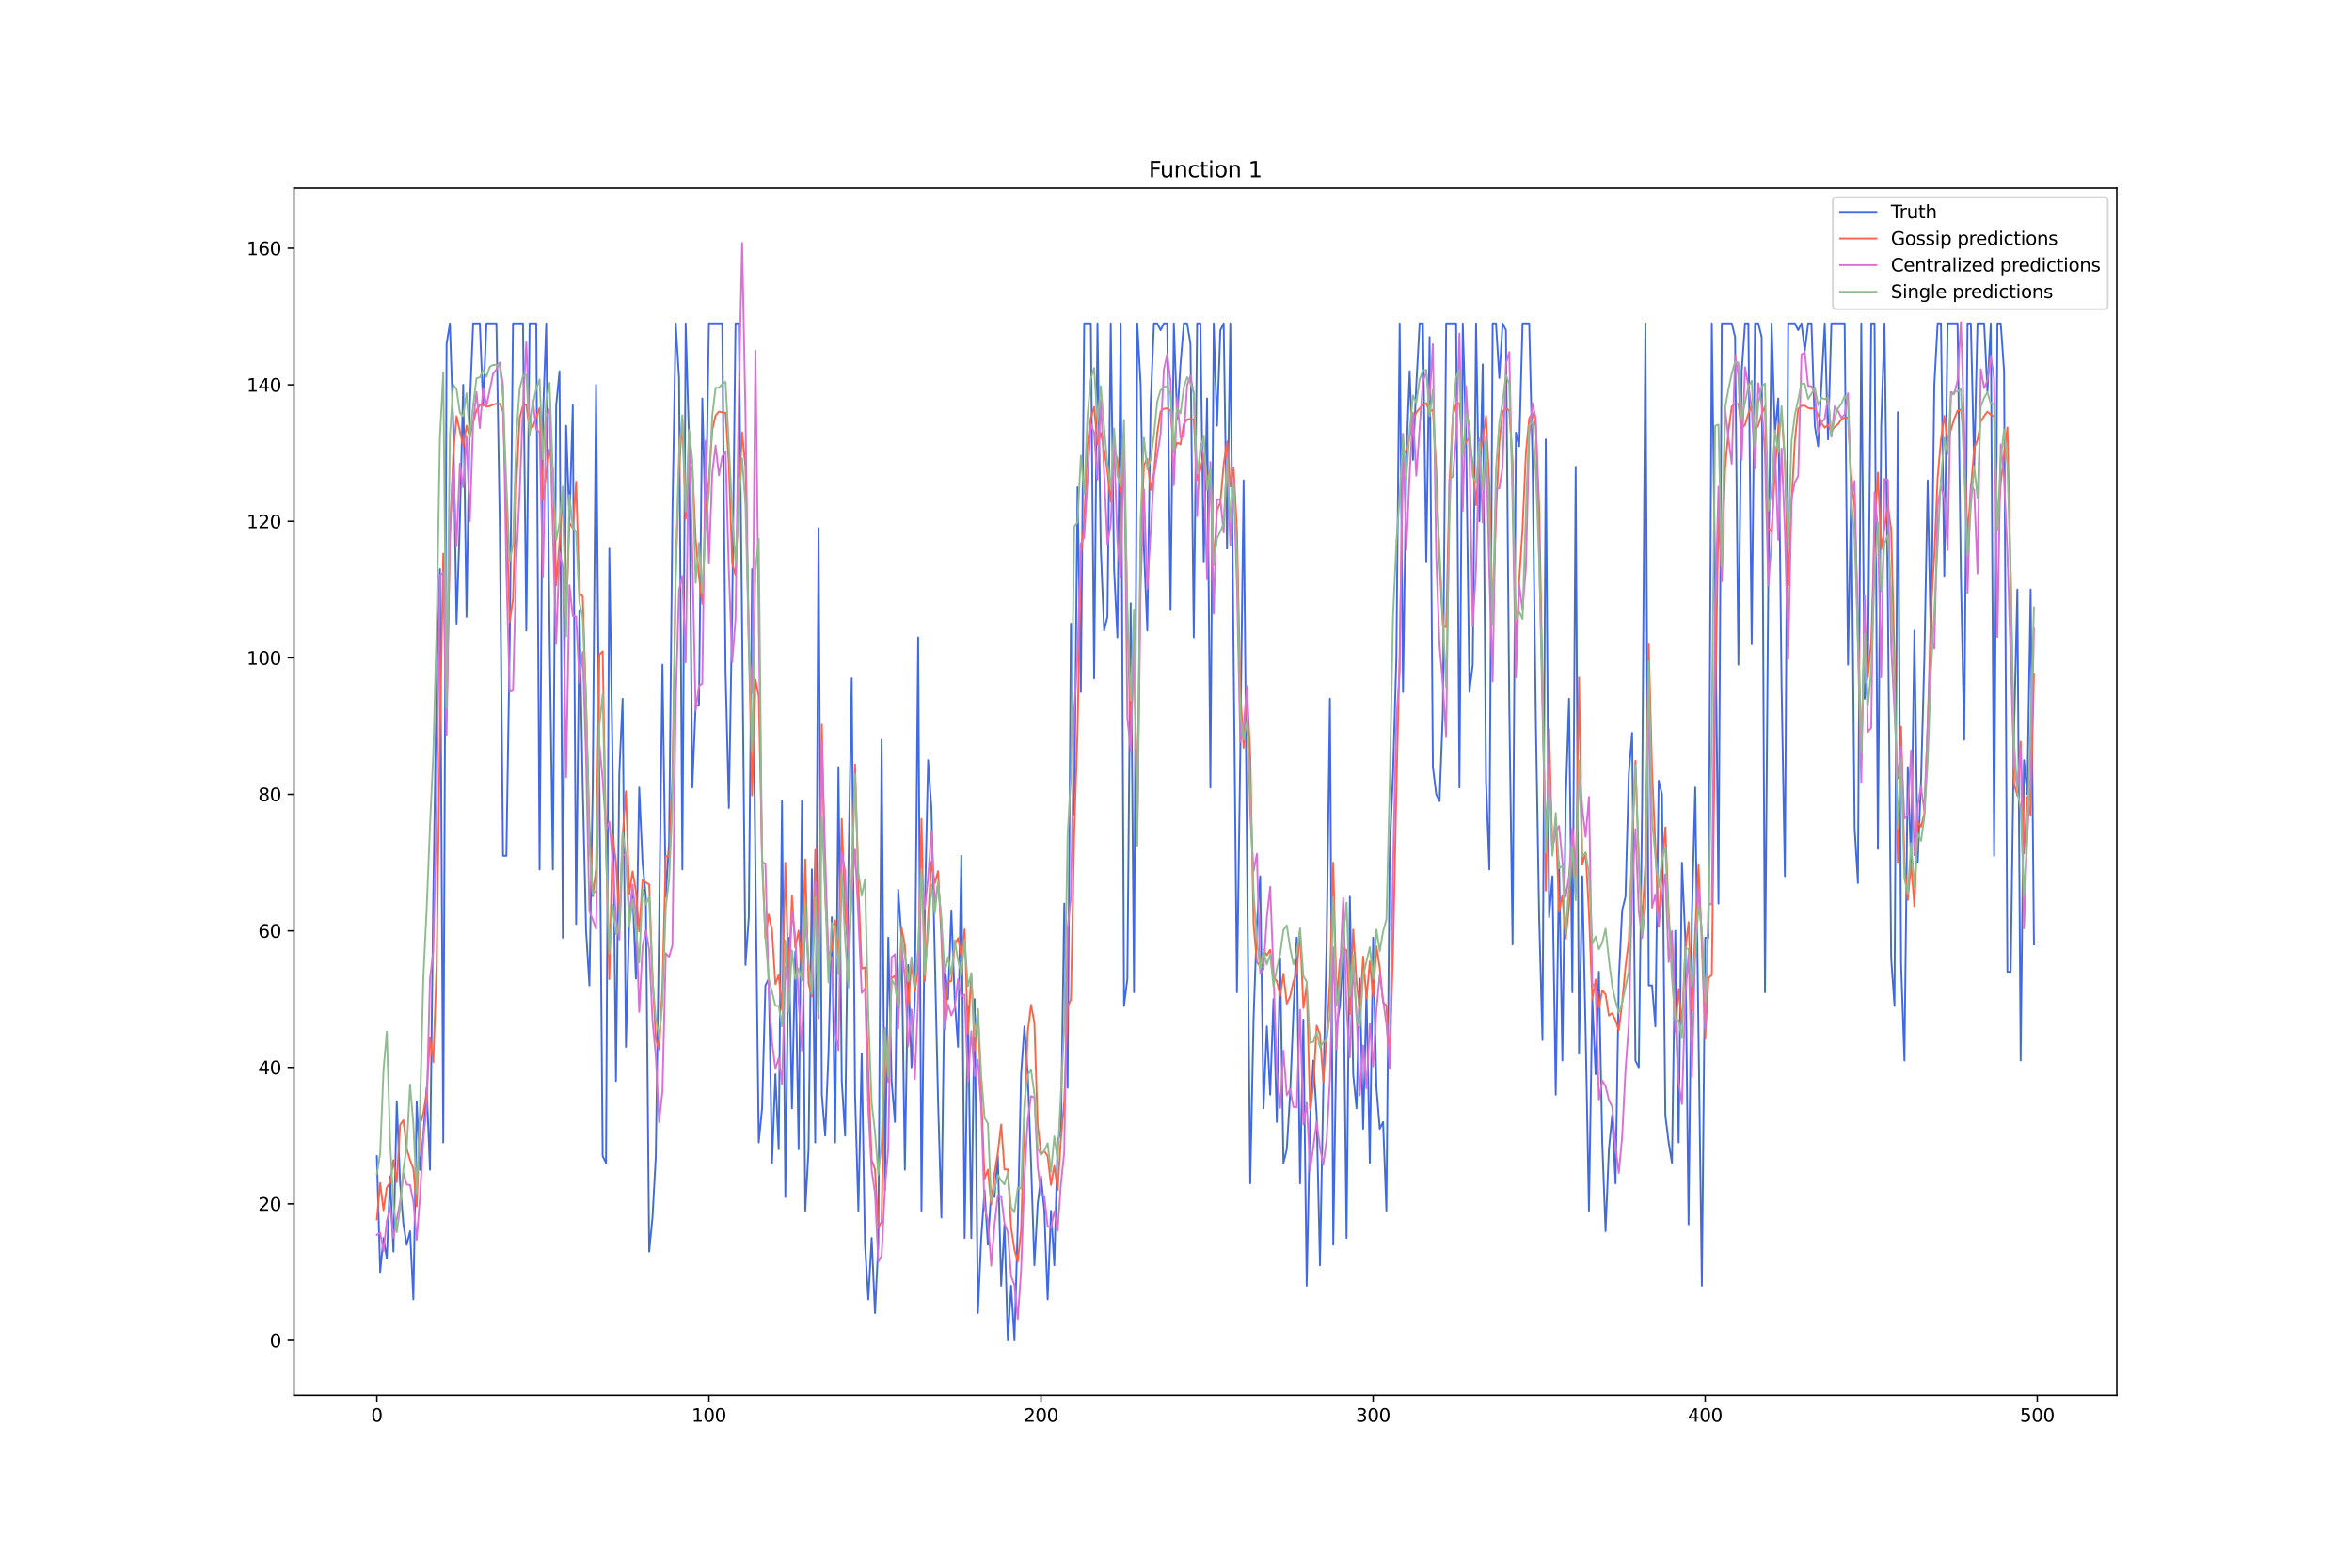 <?xml version="1.0" encoding="utf-8" standalone="no"?>
<!DOCTYPE svg PUBLIC "-//W3C//DTD SVG 1.1//EN"
  "http://www.w3.org/Graphics/SVG/1.1/DTD/svg11.dtd">
<svg xmlns:xlink="http://www.w3.org/1999/xlink" width="1296pt" height="864pt" viewBox="0 0 1296 864" xmlns="http://www.w3.org/2000/svg" version="1.1">
 <defs>
  <style type="text/css">*{stroke-linejoin: round; stroke-linecap: butt}</style>
 </defs>
 <g id="figure_1">
  <g id="patch_1">
   <path d="M 0 864 
L 1296 864 
L 1296 0 
L 0 0 
z
" style="fill: #ffffff"/>
  </g>
  <g id="axes_1">
   <g id="patch_2">
    <path d="M 162 768.96 
L 1166.4 768.96 
L 1166.4 103.68 
L 162 103.68 
z
" style="fill: #ffffff"/>
   </g>
   <g id="matplotlib.axis_1">
    <g id="xtick_1">
     <g id="line2d_1">
      <defs>
       <path id="m83d5381261" d="M 0 0 
L 0 3.5 
" style="stroke: #000000; stroke-width: 0.8"/>
      </defs>
      <g>
       <use xlink:href="#m83d5381261" x="207.655" y="768.96" style="stroke: #000000; stroke-width: 0.8"/>
      </g>
     </g>
     <g id="text_1">
      <!-- 0 -->
      <g transform="translate(204.473 783.558) scale(0.1 -0.1)">
       <defs>
        <path id="DejaVuSans-30" d="M 2034 4250 
Q 1547 4250 1301 3770 
Q 1056 3291 1056 2328 
Q 1056 1369 1301 889 
Q 1547 409 2034 409 
Q 2525 409 2770 889 
Q 3016 1369 3016 2328 
Q 3016 3291 2770 3770 
Q 2525 4250 2034 4250 
z
M 2034 4750 
Q 2819 4750 3233 4129 
Q 3647 3509 3647 2328 
Q 3647 1150 3233 529 
Q 2819 -91 2034 -91 
Q 1250 -91 836 529 
Q 422 1150 422 2328 
Q 422 3509 836 4129 
Q 1250 4750 2034 4750 
z
" transform="scale(0.016)"/>
       </defs>
       <use xlink:href="#DejaVuSans-30"/>
      </g>
     </g>
    </g>
    <g id="xtick_2">
     <g id="line2d_2">
      <g>
       <use xlink:href="#m83d5381261" x="390.639" y="768.96" style="stroke: #000000; stroke-width: 0.8"/>
      </g>
     </g>
     <g id="text_2">
      <!-- 100 -->
      <g transform="translate(381.095 783.558) scale(0.1 -0.1)">
       <defs>
        <path id="DejaVuSans-31" d="M 794 531 
L 1825 531 
L 1825 4091 
L 703 3866 
L 703 4441 
L 1819 4666 
L 2450 4666 
L 2450 531 
L 3481 531 
L 3481 0 
L 794 0 
L 794 531 
z
" transform="scale(0.016)"/>
       </defs>
       <use xlink:href="#DejaVuSans-31"/>
       <use xlink:href="#DejaVuSans-30" x="63.623"/>
       <use xlink:href="#DejaVuSans-30" x="127.246"/>
      </g>
     </g>
    </g>
    <g id="xtick_3">
     <g id="line2d_3">
      <g>
       <use xlink:href="#m83d5381261" x="573.623" y="768.96" style="stroke: #000000; stroke-width: 0.8"/>
      </g>
     </g>
     <g id="text_3">
      <!-- 200 -->
      <g transform="translate(564.079 783.558) scale(0.1 -0.1)">
       <defs>
        <path id="DejaVuSans-32" d="M 1228 531 
L 3431 531 
L 3431 0 
L 469 0 
L 469 531 
Q 828 903 1448 1529 
Q 2069 2156 2228 2338 
Q 2531 2678 2651 2914 
Q 2772 3150 2772 3378 
Q 2772 3750 2511 3984 
Q 2250 4219 1831 4219 
Q 1534 4219 1204 4116 
Q 875 4013 500 3803 
L 500 4441 
Q 881 4594 1212 4672 
Q 1544 4750 1819 4750 
Q 2544 4750 2975 4387 
Q 3406 4025 3406 3419 
Q 3406 3131 3298 2873 
Q 3191 2616 2906 2266 
Q 2828 2175 2409 1742 
Q 1991 1309 1228 531 
z
" transform="scale(0.016)"/>
       </defs>
       <use xlink:href="#DejaVuSans-32"/>
       <use xlink:href="#DejaVuSans-30" x="63.623"/>
       <use xlink:href="#DejaVuSans-30" x="127.246"/>
      </g>
     </g>
    </g>
    <g id="xtick_4">
     <g id="line2d_4">
      <g>
       <use xlink:href="#m83d5381261" x="756.607" y="768.96" style="stroke: #000000; stroke-width: 0.8"/>
      </g>
     </g>
     <g id="text_4">
      <!-- 300 -->
      <g transform="translate(747.063 783.558) scale(0.1 -0.1)">
       <defs>
        <path id="DejaVuSans-33" d="M 2597 2516 
Q 3050 2419 3304 2112 
Q 3559 1806 3559 1356 
Q 3559 666 3084 287 
Q 2609 -91 1734 -91 
Q 1441 -91 1130 -33 
Q 819 25 488 141 
L 488 750 
Q 750 597 1062 519 
Q 1375 441 1716 441 
Q 2309 441 2620 675 
Q 2931 909 2931 1356 
Q 2931 1769 2642 2001 
Q 2353 2234 1838 2234 
L 1294 2234 
L 1294 2753 
L 1863 2753 
Q 2328 2753 2575 2939 
Q 2822 3125 2822 3475 
Q 2822 3834 2567 4026 
Q 2313 4219 1838 4219 
Q 1578 4219 1281 4162 
Q 984 4106 628 3988 
L 628 4550 
Q 988 4650 1302 4700 
Q 1616 4750 1894 4750 
Q 2613 4750 3031 4423 
Q 3450 4097 3450 3541 
Q 3450 3153 3228 2886 
Q 3006 2619 2597 2516 
z
" transform="scale(0.016)"/>
       </defs>
       <use xlink:href="#DejaVuSans-33"/>
       <use xlink:href="#DejaVuSans-30" x="63.623"/>
       <use xlink:href="#DejaVuSans-30" x="127.246"/>
      </g>
     </g>
    </g>
    <g id="xtick_5">
     <g id="line2d_5">
      <g>
       <use xlink:href="#m83d5381261" x="939.591" y="768.96" style="stroke: #000000; stroke-width: 0.8"/>
      </g>
     </g>
     <g id="text_5">
      <!-- 400 -->
      <g transform="translate(930.047 783.558) scale(0.1 -0.1)">
       <defs>
        <path id="DejaVuSans-34" d="M 2419 4116 
L 825 1625 
L 2419 1625 
L 2419 4116 
z
M 2253 4666 
L 3047 4666 
L 3047 1625 
L 3713 1625 
L 3713 1100 
L 3047 1100 
L 3047 0 
L 2419 0 
L 2419 1100 
L 313 1100 
L 313 1709 
L 2253 4666 
z
" transform="scale(0.016)"/>
       </defs>
       <use xlink:href="#DejaVuSans-34"/>
       <use xlink:href="#DejaVuSans-30" x="63.623"/>
       <use xlink:href="#DejaVuSans-30" x="127.246"/>
      </g>
     </g>
    </g>
    <g id="xtick_6">
     <g id="line2d_6">
      <g>
       <use xlink:href="#m83d5381261" x="1122.575" y="768.96" style="stroke: #000000; stroke-width: 0.8"/>
      </g>
     </g>
     <g id="text_6">
      <!-- 500 -->
      <g transform="translate(1113.032 783.558) scale(0.1 -0.1)">
       <defs>
        <path id="DejaVuSans-35" d="M 691 4666 
L 3169 4666 
L 3169 4134 
L 1269 4134 
L 1269 2991 
Q 1406 3038 1543 3061 
Q 1681 3084 1819 3084 
Q 2600 3084 3056 2656 
Q 3513 2228 3513 1497 
Q 3513 744 3044 326 
Q 2575 -91 1722 -91 
Q 1428 -91 1123 -41 
Q 819 9 494 109 
L 494 744 
Q 775 591 1075 516 
Q 1375 441 1709 441 
Q 2250 441 2565 725 
Q 2881 1009 2881 1497 
Q 2881 1984 2565 2268 
Q 2250 2553 1709 2553 
Q 1456 2553 1204 2497 
Q 953 2441 691 2322 
L 691 4666 
z
" transform="scale(0.016)"/>
       </defs>
       <use xlink:href="#DejaVuSans-35"/>
       <use xlink:href="#DejaVuSans-30" x="63.623"/>
       <use xlink:href="#DejaVuSans-30" x="127.246"/>
      </g>
     </g>
    </g>
   </g>
   <g id="matplotlib.axis_2">
    <g id="ytick_1">
     <g id="line2d_7">
      <defs>
       <path id="m4881c397e2" d="M 0 0 
L -3.5 0 
" style="stroke: #000000; stroke-width: 0.8"/>
      </defs>
      <g>
       <use xlink:href="#m4881c397e2" x="162" y="738.72" style="stroke: #000000; stroke-width: 0.8"/>
      </g>
     </g>
     <g id="text_7">
      <!-- 0 -->
      <g transform="translate(148.637 742.519) scale(0.1 -0.1)">
       <use xlink:href="#DejaVuSans-30"/>
      </g>
     </g>
    </g>
    <g id="ytick_2">
     <g id="line2d_8">
      <g>
       <use xlink:href="#m4881c397e2" x="162" y="663.485" style="stroke: #000000; stroke-width: 0.8"/>
      </g>
     </g>
     <g id="text_8">
      <!-- 20 -->
      <g transform="translate(142.275 667.284) scale(0.1 -0.1)">
       <use xlink:href="#DejaVuSans-32"/>
       <use xlink:href="#DejaVuSans-30" x="63.623"/>
      </g>
     </g>
    </g>
    <g id="ytick_3">
     <g id="line2d_9">
      <g>
       <use xlink:href="#m4881c397e2" x="162" y="588.25" style="stroke: #000000; stroke-width: 0.8"/>
      </g>
     </g>
     <g id="text_9">
      <!-- 40 -->
      <g transform="translate(142.275 592.05) scale(0.1 -0.1)">
       <use xlink:href="#DejaVuSans-34"/>
       <use xlink:href="#DejaVuSans-30" x="63.623"/>
      </g>
     </g>
    </g>
    <g id="ytick_4">
     <g id="line2d_10">
      <g>
       <use xlink:href="#m4881c397e2" x="162" y="513.016" style="stroke: #000000; stroke-width: 0.8"/>
      </g>
     </g>
     <g id="text_10">
      <!-- 60 -->
      <g transform="translate(142.275 516.815) scale(0.1 -0.1)">
       <defs>
        <path id="DejaVuSans-36" d="M 2113 2584 
Q 1688 2584 1439 2293 
Q 1191 2003 1191 1497 
Q 1191 994 1439 701 
Q 1688 409 2113 409 
Q 2538 409 2786 701 
Q 3034 994 3034 1497 
Q 3034 2003 2786 2293 
Q 2538 2584 2113 2584 
z
M 3366 4563 
L 3366 3988 
Q 3128 4100 2886 4159 
Q 2644 4219 2406 4219 
Q 1781 4219 1451 3797 
Q 1122 3375 1075 2522 
Q 1259 2794 1537 2939 
Q 1816 3084 2150 3084 
Q 2853 3084 3261 2657 
Q 3669 2231 3669 1497 
Q 3669 778 3244 343 
Q 2819 -91 2113 -91 
Q 1303 -91 875 529 
Q 447 1150 447 2328 
Q 447 3434 972 4092 
Q 1497 4750 2381 4750 
Q 2619 4750 2861 4703 
Q 3103 4656 3366 4563 
z
" transform="scale(0.016)"/>
       </defs>
       <use xlink:href="#DejaVuSans-36"/>
       <use xlink:href="#DejaVuSans-30" x="63.623"/>
      </g>
     </g>
    </g>
    <g id="ytick_5">
     <g id="line2d_11">
      <g>
       <use xlink:href="#m4881c397e2" x="162" y="437.781" style="stroke: #000000; stroke-width: 0.8"/>
      </g>
     </g>
     <g id="text_11">
      <!-- 80 -->
      <g transform="translate(142.275 441.58) scale(0.1 -0.1)">
       <defs>
        <path id="DejaVuSans-38" d="M 2034 2216 
Q 1584 2216 1326 1975 
Q 1069 1734 1069 1313 
Q 1069 891 1326 650 
Q 1584 409 2034 409 
Q 2484 409 2743 651 
Q 3003 894 3003 1313 
Q 3003 1734 2745 1975 
Q 2488 2216 2034 2216 
z
M 1403 2484 
Q 997 2584 770 2862 
Q 544 3141 544 3541 
Q 544 4100 942 4425 
Q 1341 4750 2034 4750 
Q 2731 4750 3128 4425 
Q 3525 4100 3525 3541 
Q 3525 3141 3298 2862 
Q 3072 2584 2669 2484 
Q 3125 2378 3379 2068 
Q 3634 1759 3634 1313 
Q 3634 634 3220 271 
Q 2806 -91 2034 -91 
Q 1263 -91 848 271 
Q 434 634 434 1313 
Q 434 1759 690 2068 
Q 947 2378 1403 2484 
z
M 1172 3481 
Q 1172 3119 1398 2916 
Q 1625 2713 2034 2713 
Q 2441 2713 2670 2916 
Q 2900 3119 2900 3481 
Q 2900 3844 2670 4047 
Q 2441 4250 2034 4250 
Q 1625 4250 1398 4047 
Q 1172 3844 1172 3481 
z
" transform="scale(0.016)"/>
       </defs>
       <use xlink:href="#DejaVuSans-38"/>
       <use xlink:href="#DejaVuSans-30" x="63.623"/>
      </g>
     </g>
    </g>
    <g id="ytick_6">
     <g id="line2d_12">
      <g>
       <use xlink:href="#m4881c397e2" x="162" y="362.546" style="stroke: #000000; stroke-width: 0.8"/>
      </g>
     </g>
     <g id="text_12">
      <!-- 100 -->
      <g transform="translate(135.912 366.345) scale(0.1 -0.1)">
       <use xlink:href="#DejaVuSans-31"/>
       <use xlink:href="#DejaVuSans-30" x="63.623"/>
       <use xlink:href="#DejaVuSans-30" x="127.246"/>
      </g>
     </g>
    </g>
    <g id="ytick_7">
     <g id="line2d_13">
      <g>
       <use xlink:href="#m4881c397e2" x="162" y="287.311" style="stroke: #000000; stroke-width: 0.8"/>
      </g>
     </g>
     <g id="text_13">
      <!-- 120 -->
      <g transform="translate(135.912 291.11) scale(0.1 -0.1)">
       <use xlink:href="#DejaVuSans-31"/>
       <use xlink:href="#DejaVuSans-32" x="63.623"/>
       <use xlink:href="#DejaVuSans-30" x="127.246"/>
      </g>
     </g>
    </g>
    <g id="ytick_8">
     <g id="line2d_14">
      <g>
       <use xlink:href="#m4881c397e2" x="162" y="212.076" style="stroke: #000000; stroke-width: 0.8"/>
      </g>
     </g>
     <g id="text_14">
      <!-- 140 -->
      <g transform="translate(135.912 215.875) scale(0.1 -0.1)">
       <use xlink:href="#DejaVuSans-31"/>
       <use xlink:href="#DejaVuSans-34" x="63.623"/>
       <use xlink:href="#DejaVuSans-30" x="127.246"/>
      </g>
     </g>
    </g>
    <g id="ytick_9">
     <g id="line2d_15">
      <g>
       <use xlink:href="#m4881c397e2" x="162" y="136.841" style="stroke: #000000; stroke-width: 0.8"/>
      </g>
     </g>
     <g id="text_15">
      <!-- 160 -->
      <g transform="translate(135.912 140.641) scale(0.1 -0.1)">
       <use xlink:href="#DejaVuSans-31"/>
       <use xlink:href="#DejaVuSans-36" x="63.623"/>
       <use xlink:href="#DejaVuSans-30" x="127.246"/>
      </g>
     </g>
    </g>
   </g>
   <g id="line2d_16">
    <path d="M 207.655 637.153 
L 209.484 701.103 
L 211.314 682.294 
L 213.144 693.579 
L 214.974 648.438 
L 216.804 689.817 
L 218.634 607.059 
L 220.463 652.2 
L 222.293 674.77 
L 224.123 686.056 
L 225.953 678.532 
L 227.783 716.15 
L 229.613 607.059 
L 231.442 644.676 
L 233.272 625.868 
L 235.102 599.536 
L 236.932 644.676 
L 238.762 494.207 
L 240.592 373.831 
L 242.422 313.643 
L 244.251 629.63 
L 246.081 189.506 
L 247.911 178.221 
L 249.741 234.647 
L 251.571 343.737 
L 253.401 287.311 
L 255.23 212.076 
L 257.06 339.975 
L 258.89 223.361 
L 260.72 178.221 
L 264.38 178.221 
L 266.209 223.361 
L 268.039 178.221 
L 273.529 178.221 
L 275.359 287.311 
L 277.189 471.636 
L 279.018 471.636 
L 280.848 355.022 
L 282.678 178.221 
L 288.168 178.221 
L 289.997 347.499 
L 291.827 178.221 
L 295.487 178.221 
L 297.317 479.16 
L 299.147 230.885 
L 300.976 178.221 
L 302.806 347.499 
L 304.636 479.16 
L 306.466 223.361 
L 308.296 204.553 
L 310.126 516.777 
L 311.956 234.647 
L 313.785 287.311 
L 315.615 223.361 
L 317.445 509.254 
L 319.275 336.214 
L 321.105 434.019 
L 322.935 513.016 
L 324.764 543.109 
L 326.594 434.019 
L 328.424 212.076 
L 332.084 637.153 
L 333.914 640.915 
L 335.743 302.358 
L 337.573 422.734 
L 339.403 595.774 
L 341.233 426.495 
L 343.063 385.116 
L 344.893 576.965 
L 346.723 505.492 
L 348.552 490.445 
L 350.382 539.348 
L 352.212 434.019 
L 354.042 475.398 
L 355.872 494.207 
L 357.702 689.817 
L 359.531 671.009 
L 361.361 637.153 
L 363.191 509.254 
L 365.021 366.308 
L 366.851 494.207 
L 368.681 464.113 
L 370.51 283.549 
L 372.34 178.221 
L 374.17 208.314 
L 376 479.16 
L 377.83 178.221 
L 379.66 242.17 
L 381.489 434.019 
L 383.319 388.878 
L 385.149 388.878 
L 386.979 219.6 
L 388.809 291.073 
L 390.639 178.221 
L 397.958 178.221 
L 399.788 370.069 
L 401.618 445.304 
L 403.448 336.214 
L 405.277 178.221 
L 407.107 178.221 
L 408.937 347.499 
L 410.767 531.824 
L 412.597 505.492 
L 414.427 313.643 
L 416.256 479.16 
L 418.086 629.63 
L 419.916 610.821 
L 421.746 543.109 
L 423.576 539.348 
L 425.406 640.915 
L 427.236 592.012 
L 429.065 633.391 
L 430.895 441.542 
L 432.725 659.723 
L 434.555 516.777 
L 436.385 610.821 
L 438.215 524.301 
L 440.044 633.391 
L 441.874 441.542 
L 443.704 667.247 
L 445.534 633.391 
L 447.364 479.16 
L 449.194 629.63 
L 451.023 291.073 
L 452.853 603.297 
L 454.683 625.868 
L 456.513 580.727 
L 458.343 505.492 
L 460.173 629.63 
L 462.003 422.734 
L 463.832 595.774 
L 465.662 625.868 
L 467.492 479.16 
L 469.322 373.831 
L 471.152 603.297 
L 472.982 667.247 
L 474.811 580.727 
L 476.641 686.056 
L 478.471 716.15 
L 480.301 682.294 
L 482.131 723.673 
L 483.961 686.056 
L 485.79 407.687 
L 487.62 655.962 
L 489.45 516.777 
L 491.28 595.774 
L 493.11 618.344 
L 494.94 490.445 
L 496.77 516.777 
L 498.599 644.676 
L 500.429 531.824 
L 502.259 588.25 
L 504.089 550.633 
L 505.919 351.261 
L 507.749 667.247 
L 509.578 501.73 
L 511.408 418.972 
L 513.238 445.304 
L 516.898 607.059 
L 518.728 671.009 
L 520.557 531.824 
L 522.387 550.633 
L 524.217 501.73 
L 526.047 550.633 
L 527.877 576.965 
L 529.707 471.636 
L 531.536 682.294 
L 533.366 554.395 
L 535.196 682.294 
L 537.026 550.633 
L 538.856 723.673 
L 540.686 682.294 
L 542.516 655.962 
L 544.345 686.056 
L 546.175 655.962 
L 548.005 659.723 
L 549.835 637.153 
L 551.665 708.626 
L 553.495 674.77 
L 555.324 738.72 
L 557.154 708.626 
L 558.984 738.72 
L 560.814 674.77 
L 562.644 592.012 
L 564.474 565.68 
L 566.303 592.012 
L 568.133 640.915 
L 569.963 697.341 
L 571.793 663.485 
L 573.623 648.438 
L 575.453 667.247 
L 577.283 716.15 
L 579.112 667.247 
L 580.942 697.341 
L 582.772 629.63 
L 584.602 622.106 
L 586.432 497.969 
L 588.262 599.536 
L 590.091 343.737 
L 591.921 449.066 
L 593.751 268.502 
L 595.581 381.355 
L 597.411 178.221 
L 601.07 178.221 
L 602.9 373.831 
L 604.73 178.221 
L 606.56 302.358 
L 608.39 347.499 
L 610.22 339.975 
L 612.05 178.221 
L 613.879 313.643 
L 615.709 351.261 
L 617.539 178.221 
L 619.369 554.395 
L 621.199 539.348 
L 623.029 332.452 
L 624.858 546.871 
L 626.688 178.221 
L 628.518 212.076 
L 630.348 302.358 
L 632.178 347.499 
L 634.008 223.361 
L 635.837 178.221 
L 637.667 178.221 
L 639.497 181.982 
L 641.327 178.221 
L 643.157 178.221 
L 644.987 336.214 
L 646.817 178.221 
L 648.646 230.885 
L 650.476 200.791 
L 652.306 178.221 
L 654.136 178.221 
L 655.966 189.506 
L 657.796 351.261 
L 659.625 178.221 
L 661.455 178.221 
L 663.285 309.882 
L 665.115 219.6 
L 666.945 434.019 
L 668.775 178.221 
L 670.604 234.647 
L 672.434 181.982 
L 674.264 178.221 
L 676.094 302.358 
L 677.924 178.221 
L 681.583 546.871 
L 683.413 415.21 
L 685.243 264.741 
L 687.073 467.875 
L 688.903 652.2 
L 690.733 561.918 
L 692.563 509.254 
L 694.392 482.922 
L 696.222 610.821 
L 698.052 565.68 
L 699.882 603.297 
L 701.712 550.633 
L 703.542 618.344 
L 705.371 528.062 
L 707.201 640.915 
L 709.031 633.391 
L 710.861 603.297 
L 712.691 558.156 
L 714.521 516.777 
L 716.35 652.2 
L 718.18 561.918 
L 720.01 708.626 
L 721.84 618.344 
L 723.67 584.489 
L 725.5 614.583 
L 727.33 697.341 
L 729.159 599.536 
L 730.989 520.539 
L 732.819 385.116 
L 734.649 686.056 
L 736.479 565.68 
L 738.309 554.395 
L 740.138 524.301 
L 741.968 682.294 
L 743.798 494.207 
L 745.628 592.012 
L 747.458 610.821 
L 749.288 539.348 
L 751.117 622.106 
L 752.947 546.871 
L 754.777 640.915 
L 756.607 516.777 
L 758.437 599.536 
L 760.267 622.106 
L 762.097 618.344 
L 763.926 667.247 
L 765.756 467.875 
L 767.586 426.495 
L 769.416 362.546 
L 771.246 178.221 
L 773.076 381.355 
L 774.905 253.455 
L 776.735 204.553 
L 778.565 253.455 
L 780.395 212.076 
L 782.225 178.221 
L 784.055 178.221 
L 785.884 309.882 
L 787.714 185.744 
L 789.544 422.734 
L 791.374 437.781 
L 793.204 441.542 
L 795.034 392.64 
L 796.864 178.221 
L 802.353 178.221 
L 804.183 434.019 
L 806.013 178.221 
L 807.843 242.17 
L 809.672 381.355 
L 811.502 366.308 
L 813.332 178.221 
L 815.162 287.311 
L 816.992 200.791 
L 818.822 430.257 
L 820.651 479.16 
L 822.481 178.221 
L 824.311 178.221 
L 826.141 208.314 
L 827.971 178.221 
L 829.801 181.982 
L 831.63 388.878 
L 833.46 520.539 
L 835.29 238.408 
L 837.12 245.932 
L 838.95 178.221 
L 842.61 178.221 
L 844.439 253.455 
L 846.269 396.402 
L 848.099 505.492 
L 849.929 573.203 
L 851.759 242.17 
L 853.589 505.492 
L 855.418 482.922 
L 857.248 603.297 
L 859.078 475.398 
L 860.908 584.489 
L 862.738 441.542 
L 864.568 385.116 
L 866.397 546.871 
L 868.227 257.217 
L 870.057 580.727 
L 871.887 482.922 
L 873.717 569.442 
L 875.547 667.247 
L 877.377 550.633 
L 879.206 592.012 
L 881.036 535.586 
L 882.866 629.63 
L 884.696 678.532 
L 886.526 633.391 
L 888.356 614.583 
L 890.185 652.2 
L 892.015 539.348 
L 893.845 501.73 
L 895.675 494.207 
L 897.505 426.495 
L 899.335 403.925 
L 901.164 584.489 
L 902.994 588.25 
L 904.824 445.304 
L 906.654 178.221 
L 908.484 543.109 
L 910.314 543.109 
L 912.144 565.68 
L 913.973 430.257 
L 915.803 437.781 
L 917.633 614.583 
L 919.463 629.63 
L 921.293 640.915 
L 923.123 513.016 
L 924.952 629.63 
L 926.782 475.398 
L 928.612 516.777 
L 930.442 674.77 
L 932.272 505.492 
L 934.102 434.019 
L 937.761 708.626 
L 939.591 516.777 
L 941.421 516.777 
L 943.251 178.221 
L 945.081 321.167 
L 946.911 497.969 
L 948.74 178.221 
L 954.23 178.221 
L 956.06 185.744 
L 957.89 366.308 
L 959.719 204.553 
L 961.549 178.221 
L 963.379 178.221 
L 965.209 355.022 
L 967.039 178.221 
L 968.869 178.221 
L 970.698 185.744 
L 972.528 546.871 
L 974.358 321.167 
L 976.188 178.221 
L 978.018 238.408 
L 979.848 219.6 
L 981.678 377.593 
L 983.507 482.922 
L 985.337 178.221 
L 988.997 178.221 
L 990.827 181.982 
L 992.657 178.221 
L 994.486 193.268 
L 996.316 178.221 
L 998.146 178.221 
L 999.976 234.647 
L 1001.806 245.932 
L 1005.465 178.221 
L 1007.295 242.17 
L 1009.125 178.221 
L 1016.444 178.221 
L 1018.274 366.308 
L 1020.104 264.741 
L 1021.934 456.589 
L 1023.764 486.683 
L 1025.594 178.221 
L 1027.424 385.116 
L 1029.253 370.069 
L 1031.083 178.221 
L 1032.913 178.221 
L 1034.743 467.875 
L 1036.573 234.647 
L 1038.403 178.221 
L 1040.232 328.69 
L 1042.062 528.062 
L 1043.892 554.395 
L 1045.722 227.123 
L 1047.552 531.824 
L 1049.382 584.489 
L 1051.211 422.734 
L 1053.041 475.398 
L 1054.871 347.499 
L 1056.701 475.398 
L 1058.531 430.257 
L 1060.361 362.546 
L 1062.191 264.741 
L 1064.02 358.784 
L 1065.85 212.076 
L 1067.68 178.221 
L 1069.51 178.221 
L 1071.34 317.405 
L 1073.17 178.221 
L 1078.659 178.221 
L 1080.489 317.405 
L 1082.319 407.687 
L 1084.149 178.221 
L 1085.978 178.221 
L 1087.808 257.217 
L 1089.638 178.221 
L 1093.298 178.221 
L 1095.128 215.838 
L 1096.958 178.221 
L 1098.787 471.636 
L 1100.617 178.221 
L 1102.447 178.221 
L 1104.277 204.553 
L 1106.107 535.586 
L 1107.937 535.586 
L 1109.766 403.925 
L 1111.596 324.928 
L 1113.426 584.489 
L 1115.256 418.972 
L 1117.086 437.781 
L 1118.916 324.928 
L 1120.745 520.539 
L 1120.745 520.539 
" clip-path="url(#pf2cc941e59)" style="fill: none; stroke: #4169e1; stroke-linecap: square"/>
   </g>
   <g id="line2d_17">
    <path d="M 207.655 672.062 
L 209.484 652.029 
L 211.314 667.025 
L 213.144 654.513 
L 214.974 651.594 
L 216.804 639.386 
L 218.634 651.521 
L 220.463 619.945 
L 222.293 617.316 
L 224.123 633.141 
L 225.953 639.284 
L 227.783 644.136 
L 229.613 664.873 
L 231.442 619.802 
L 233.272 613.494 
L 235.102 602.241 
L 236.932 571.91 
L 238.762 585.41 
L 240.592 531.549 
L 242.422 405.167 
L 244.251 305.086 
L 246.081 392.702 
L 247.911 297.429 
L 249.741 250.79 
L 251.571 229.342 
L 255.23 245.991 
L 257.06 234.619 
L 258.89 240.768 
L 260.72 232.801 
L 262.55 226.158 
L 264.38 223.237 
L 266.209 222.808 
L 268.039 224.168 
L 269.869 223.807 
L 271.699 222.918 
L 273.529 222.484 
L 275.359 222.454 
L 277.189 226.883 
L 279.018 282.751 
L 280.848 342.737 
L 282.678 330.051 
L 284.508 267.444 
L 286.338 230.293 
L 288.168 223.351 
L 289.997 222.933 
L 291.827 237.048 
L 293.657 235.204 
L 295.487 229.809 
L 297.317 224.824 
L 299.147 275.613 
L 300.976 260.769 
L 302.806 247.739 
L 304.636 258.697 
L 306.466 322.549 
L 308.296 298.665 
L 310.126 273.193 
L 311.956 338.698 
L 313.785 288.007 
L 315.615 291.155 
L 317.445 265.491 
L 319.275 327.192 
L 321.105 328.647 
L 322.935 387.707 
L 324.764 455.798 
L 326.594 493.995 
L 328.424 479.089 
L 330.254 360.833 
L 332.084 358.91 
L 333.914 465.275 
L 335.743 539.683 
L 337.573 460.107 
L 339.403 475.182 
L 341.233 507.382 
L 343.063 460.911 
L 344.893 436.077 
L 346.723 493.027 
L 348.552 480.252 
L 350.382 491.049 
L 352.212 513.39 
L 354.042 484.97 
L 355.872 486.351 
L 357.702 487.441 
L 359.531 537.888 
L 361.361 572.778 
L 363.191 578.424 
L 365.021 543.857 
L 366.851 471.69 
L 368.681 472.142 
L 370.51 428.784 
L 372.34 317.541 
L 374.17 257.828 
L 376 231.729 
L 377.83 285.891 
L 379.66 258.371 
L 381.489 256.728 
L 383.319 297.132 
L 385.149 317.634 
L 386.979 332.702 
L 388.809 279.962 
L 390.639 264.541 
L 392.469 236.923 
L 394.298 228.929 
L 396.128 226.85 
L 399.788 227.545 
L 401.618 256.129 
L 403.448 310.427 
L 405.277 316.927 
L 407.107 272.3 
L 408.937 238.362 
L 410.767 257.315 
L 412.597 352.928 
L 414.427 438.35 
L 416.256 374.532 
L 418.086 383.672 
L 419.916 470.963 
L 421.746 517.126 
L 423.576 503.971 
L 425.406 512.857 
L 427.236 542.407 
L 429.065 537.335 
L 430.895 556.495 
L 432.725 475.496 
L 434.555 540.71 
L 436.385 493.805 
L 438.215 522.371 
L 440.044 512.879 
L 441.874 536.233 
L 443.704 473.651 
L 445.534 541.998 
L 447.364 549.216 
L 449.194 468.432 
L 451.023 537.437 
L 452.853 399.296 
L 454.683 493.419 
L 456.513 526.006 
L 458.343 523.525 
L 460.173 507.253 
L 462.003 528.292 
L 463.832 451.389 
L 465.662 503.431 
L 467.492 525.828 
L 469.322 487.161 
L 471.152 421.295 
L 472.982 488.497 
L 474.811 533.828 
L 476.641 533.181 
L 478.471 591.821 
L 480.301 639.299 
L 482.131 644.391 
L 483.961 676.583 
L 485.79 673.29 
L 487.62 566.433 
L 489.45 596.339 
L 491.28 539.09 
L 493.11 537.795 
L 494.94 559.824 
L 496.77 511.294 
L 498.599 521.127 
L 500.429 554.721 
L 502.259 530.279 
L 504.089 546.419 
L 505.919 533.762 
L 507.749 451.331 
L 509.578 540.658 
L 511.408 505.752 
L 513.238 474.782 
L 515.068 486.857 
L 516.898 480.099 
L 518.728 517.241 
L 520.557 566.026 
L 522.387 541.19 
L 524.217 540.658 
L 526.047 520.981 
L 527.877 516.997 
L 529.707 526.826 
L 531.536 512.143 
L 533.366 569.682 
L 535.196 536.368 
L 537.026 579.142 
L 538.856 556.775 
L 542.516 649.706 
L 544.345 644.655 
L 546.175 664.097 
L 548.005 646.66 
L 549.835 635.179 
L 551.665 619.724 
L 553.495 644.569 
L 555.324 644.46 
L 557.154 676.553 
L 558.984 688.807 
L 560.814 695.421 
L 562.644 678.142 
L 564.474 616.621 
L 566.303 568.751 
L 568.133 553.771 
L 569.963 563.716 
L 571.793 620.202 
L 573.623 635.958 
L 575.453 634.331 
L 577.283 637.227 
L 579.112 653.045 
L 580.942 642.549 
L 582.772 655.933 
L 584.602 627.467 
L 586.432 607.097 
L 588.262 554.647 
L 590.091 550.871 
L 591.921 458.849 
L 593.751 402.925 
L 595.581 306.422 
L 597.411 287.479 
L 599.241 245.235 
L 601.07 230.215 
L 602.9 224.303 
L 604.73 244.924 
L 606.56 238.466 
L 608.39 247.813 
L 610.22 259.887 
L 612.05 276.54 
L 613.879 247.539 
L 615.709 253.288 
L 617.539 271.703 
L 619.369 250.619 
L 621.199 336.865 
L 623.029 407.943 
L 624.858 353.182 
L 626.688 449.313 
L 628.518 298.727 
L 630.348 256.26 
L 632.178 252.835 
L 634.008 269.992 
L 635.837 260.638 
L 637.667 238.521 
L 639.497 226.811 
L 641.327 225.209 
L 643.157 225.109 
L 644.987 226.21 
L 646.817 249.207 
L 648.646 243.992 
L 650.476 244.858 
L 652.306 233.605 
L 654.136 231.175 
L 655.966 230.797 
L 657.796 231.252 
L 659.625 264.625 
L 661.455 258.676 
L 663.285 250.842 
L 665.115 263.754 
L 666.945 259.236 
L 668.775 311.269 
L 670.604 281.038 
L 672.434 277.062 
L 674.264 256.013 
L 676.094 243.177 
L 677.924 268.124 
L 679.754 258.07 
L 681.583 292.057 
L 683.413 380.559 
L 685.243 412.123 
L 687.073 379.211 
L 688.903 416.152 
L 690.733 509.218 
L 692.563 530.388 
L 694.392 532.445 
L 696.222 523.598 
L 698.052 526.466 
L 699.882 523.474 
L 701.712 538.312 
L 703.542 540.749 
L 705.371 548.747 
L 707.201 536.667 
L 709.031 553.174 
L 710.861 549.137 
L 712.691 540.951 
L 714.521 535.984 
L 716.35 513.12 
L 718.18 555.569 
L 720.01 542.575 
L 721.84 611.046 
L 723.67 598.474 
L 725.5 565.267 
L 727.33 570.138 
L 729.159 596.088 
L 730.989 571.834 
L 732.819 540.613 
L 734.649 475.403 
L 736.479 551.022 
L 738.309 529.169 
L 740.138 522.692 
L 741.968 523.658 
L 743.798 559.022 
L 745.628 512.334 
L 747.458 541.192 
L 749.288 557.063 
L 751.117 527.195 
L 752.947 550.155 
L 754.777 529.825 
L 756.607 549.426 
L 758.437 521.559 
L 760.267 533.433 
L 762.097 552.218 
L 763.926 554.265 
L 765.756 584.35 
L 767.586 524.128 
L 769.416 436.034 
L 771.246 359.883 
L 773.076 249.733 
L 774.905 248.388 
L 776.735 240.56 
L 778.565 231.841 
L 780.395 227.289 
L 782.225 225.095 
L 784.055 223.175 
L 785.884 222.145 
L 787.714 226.974 
L 789.544 225.686 
L 791.374 257.82 
L 793.204 309.865 
L 795.034 344.493 
L 796.864 345.73 
L 798.693 265.727 
L 800.523 229.38 
L 802.353 222.705 
L 804.183 222.158 
L 806.013 249.563 
L 807.843 243.157 
L 809.672 241.555 
L 811.502 255.364 
L 813.332 278.357 
L 815.162 251.114 
L 816.992 242.402 
L 818.822 229.243 
L 820.651 266.972 
L 822.481 339.802 
L 824.311 283.563 
L 826.141 243.85 
L 827.971 226.77 
L 829.801 225.102 
L 831.63 226.161 
L 833.46 254.232 
L 835.29 360.199 
L 837.12 319.822 
L 838.95 291.13 
L 840.78 249.819 
L 842.61 230.538 
L 844.439 227.611 
L 846.269 234.683 
L 848.099 279.468 
L 849.929 374.775 
L 851.759 490.871 
L 853.589 401.735 
L 855.418 469.96 
L 857.248 450.994 
L 859.078 502.397 
L 860.908 493.356 
L 862.738 517.185 
L 864.568 499.756 
L 866.397 457.774 
L 868.227 491.512 
L 870.057 373.373 
L 871.887 476.604 
L 873.717 469.819 
L 875.547 502.893 
L 877.377 550.769 
L 879.206 539.921 
L 881.036 555.682 
L 882.866 545.78 
L 884.696 548.026 
L 886.526 559.767 
L 888.356 558.37 
L 890.185 562.369 
L 892.015 567.765 
L 893.845 552.697 
L 895.675 532.779 
L 897.505 518.482 
L 901.164 419.351 
L 902.994 475.002 
L 904.824 508.765 
L 906.654 475.482 
L 908.484 355.156 
L 910.314 425.074 
L 912.144 465.924 
L 913.973 510.759 
L 915.803 476.024 
L 917.633 456.048 
L 919.463 503.351 
L 921.293 532.692 
L 923.123 568.567 
L 924.952 545.06 
L 926.782 564.45 
L 928.612 523.419 
L 930.442 508.168 
L 932.272 556.997 
L 934.102 512.917 
L 935.931 476.818 
L 937.761 520.475 
L 939.591 572.36 
L 941.421 538.981 
L 943.251 537.307 
L 945.081 390.024 
L 946.911 285.017 
L 948.74 315.879 
L 950.57 258.669 
L 952.4 237.722 
L 954.23 224.028 
L 956.06 222.482 
L 957.89 222.592 
L 959.719 236.1 
L 961.549 234.11 
L 963.379 227.898 
L 965.209 223.362 
L 967.039 237.429 
L 968.869 234.391 
L 970.698 228.307 
L 972.528 223.92 
L 974.358 291.265 
L 976.188 293.081 
L 978.018 260.246 
L 979.848 236.214 
L 981.678 227.992 
L 983.507 254.07 
L 985.337 322.555 
L 987.167 277.248 
L 988.997 242.89 
L 990.827 225.275 
L 992.657 223.574 
L 994.486 223.602 
L 996.316 224.838 
L 998.146 225.187 
L 999.976 225.08 
L 1001.806 228.62 
L 1003.636 233.164 
L 1005.465 235.747 
L 1007.295 234.147 
L 1009.125 237.959 
L 1010.955 235.236 
L 1012.785 233.781 
L 1014.615 231.155 
L 1016.444 230.109 
L 1018.274 230.121 
L 1020.104 262.098 
L 1021.934 279.803 
L 1023.764 340.232 
L 1025.594 418.764 
L 1027.424 341.346 
L 1029.253 373.075 
L 1031.083 353.671 
L 1032.913 292.052 
L 1034.743 260.45 
L 1036.573 302.724 
L 1040.232 278.865 
L 1042.062 291.584 
L 1043.892 362.858 
L 1045.722 475.617 
L 1047.552 400.518 
L 1049.382 475.474 
L 1051.211 496.039 
L 1053.041 475.785 
L 1054.871 499.557 
L 1056.701 452.768 
L 1058.531 455.651 
L 1060.361 448.231 
L 1062.191 399.599 
L 1064.02 335.604 
L 1065.85 305.943 
L 1067.68 263.285 
L 1069.51 242.175 
L 1071.34 229.175 
L 1073.17 243.396 
L 1074.999 236.793 
L 1076.829 230.825 
L 1078.659 226.31 
L 1080.489 225.674 
L 1082.319 241.559 
L 1084.149 296.091 
L 1085.978 269.747 
L 1087.808 246.951 
L 1089.638 242.443 
L 1091.468 232.331 
L 1093.298 229.267 
L 1095.128 226.869 
L 1096.958 228.609 
L 1098.787 229.445 
L 1100.617 291.022 
L 1102.447 266.234 
L 1106.107 235.55 
L 1107.937 316.377 
L 1109.766 431.896 
L 1111.596 438.542 
L 1113.426 408.689 
L 1115.256 470.329 
L 1117.086 439.158 
L 1118.916 449.342 
L 1120.745 371.735 
L 1120.745 371.735 
" clip-path="url(#pf2cc941e59)" style="fill: none; stroke: #ff6347; stroke-linecap: square"/>
   </g>
   <g id="line2d_18">
    <path d="M 207.655 680.618 
L 209.484 679.292 
L 211.314 689.581 
L 213.144 672.902 
L 214.974 665.144 
L 216.804 682.189 
L 218.634 671.943 
L 220.463 662.388 
L 222.293 646.75 
L 224.123 652.821 
L 225.953 653.148 
L 227.783 662.234 
L 229.613 683.301 
L 231.442 659.451 
L 233.272 627.013 
L 235.102 610.958 
L 236.932 539.349 
L 238.762 524.226 
L 240.592 444.301 
L 242.422 316.973 
L 244.251 315.639 
L 246.081 404.961 
L 247.911 292.189 
L 249.741 256.74 
L 251.571 301.003 
L 253.401 255.508 
L 255.23 268.513 
L 257.06 240.443 
L 258.89 287.262 
L 260.72 232.861 
L 262.55 216.098 
L 264.38 235.954 
L 266.209 213.861 
L 268.039 223.623 
L 271.699 206.017 
L 273.529 203.586 
L 275.359 199.787 
L 277.189 212.674 
L 279.018 314.67 
L 280.848 381.27 
L 282.678 380.591 
L 284.508 308.757 
L 286.338 271.888 
L 288.168 223.551 
L 289.997 188.606 
L 291.827 234.98 
L 293.657 220.764 
L 295.487 236.662 
L 297.317 238.086 
L 299.147 317.916 
L 300.976 229.82 
L 302.806 225.49 
L 304.636 293.361 
L 306.466 354.814 
L 308.296 304.277 
L 310.126 312.478 
L 311.956 428.369 
L 313.785 322.517 
L 315.615 339.517 
L 317.445 339.795 
L 319.275 376.27 
L 321.105 359.315 
L 322.935 418.331 
L 324.764 502.255 
L 326.594 506.828 
L 328.424 512.07 
L 330.254 409.952 
L 332.084 429.47 
L 333.914 457.526 
L 335.743 452.883 
L 337.573 473.68 
L 339.403 506.136 
L 341.233 517.786 
L 343.063 470.433 
L 344.893 471.841 
L 346.723 505.317 
L 348.552 487.601 
L 350.382 504.268 
L 352.212 557.678 
L 354.042 521.733 
L 355.872 512.809 
L 357.702 523.277 
L 359.531 562.388 
L 361.361 582.361 
L 363.191 618.443 
L 365.021 601.372 
L 366.851 525.355 
L 368.681 527.367 
L 370.51 520.892 
L 372.34 387.083 
L 374.17 325.045 
L 376 317.436 
L 377.83 365.035 
L 379.66 236.815 
L 381.489 305.046 
L 383.319 391.374 
L 385.149 377.919 
L 386.979 376.698 
L 388.809 242.878 
L 390.639 310.579 
L 392.469 260.789 
L 394.298 245.552 
L 396.128 261.975 
L 397.958 251.593 
L 399.788 248.81 
L 401.618 315.006 
L 403.448 364.962 
L 405.277 341.256 
L 407.107 216.964 
L 408.937 133.92 
L 410.767 228.122 
L 412.597 356.822 
L 414.427 381.838 
L 416.256 193.258 
L 418.086 342.284 
L 419.916 475.047 
L 421.746 476.156 
L 423.576 545.614 
L 425.406 574.19 
L 427.236 588.997 
L 429.065 583.079 
L 430.895 597.368 
L 432.725 532.818 
L 434.555 545.389 
L 436.385 502.231 
L 438.215 516.372 
L 440.044 551.105 
L 441.874 578.921 
L 443.704 504.636 
L 445.534 531.351 
L 447.364 542.743 
L 449.194 486.312 
L 451.023 561.225 
L 452.853 408.052 
L 454.683 471.335 
L 456.513 530.11 
L 458.343 527.539 
L 460.173 569.368 
L 462.003 578.823 
L 463.832 470.028 
L 465.662 479.99 
L 467.492 527.99 
L 469.322 492.677 
L 471.152 468.268 
L 472.982 505.047 
L 474.811 547.262 
L 476.641 544.686 
L 478.471 611.858 
L 480.301 644.943 
L 482.131 657.503 
L 483.961 695.434 
L 485.79 692.037 
L 487.62 655.18 
L 489.45 633.091 
L 491.28 527.591 
L 493.11 525.874 
L 494.94 566.766 
L 496.77 522.285 
L 498.599 538.601 
L 500.429 576.576 
L 502.259 556.433 
L 504.089 594.75 
L 505.919 550.624 
L 507.749 482.395 
L 509.578 500.815 
L 511.408 483.674 
L 513.238 457.993 
L 515.068 497.717 
L 516.898 486.489 
L 518.728 507.383 
L 520.557 567.272 
L 522.387 553.673 
L 524.217 559.663 
L 526.047 555.474 
L 527.877 539.645 
L 529.707 549.204 
L 531.536 548.125 
L 533.366 596.447 
L 535.196 568.357 
L 537.026 593.072 
L 538.856 584.176 
L 540.686 611.187 
L 542.516 665.454 
L 544.345 672.5 
L 546.175 697.557 
L 548.005 674.964 
L 549.835 658.797 
L 551.665 659.297 
L 553.495 674.118 
L 555.324 679.234 
L 557.154 703.467 
L 558.984 708.118 
L 560.814 726.954 
L 562.644 700.053 
L 564.474 649.627 
L 566.303 617.139 
L 568.133 604.076 
L 569.963 604.781 
L 571.793 642.893 
L 573.623 658.493 
L 575.453 659.214 
L 577.283 675.867 
L 579.112 676.896 
L 580.942 667.552 
L 582.772 678.307 
L 584.602 652.352 
L 586.432 634.889 
L 588.262 512.068 
L 590.091 494.802 
L 591.921 391.571 
L 593.751 361.287 
L 595.581 299.528 
L 597.411 296.235 
L 601.07 233.765 
L 602.9 238.447 
L 604.73 264.377 
L 606.56 220.506 
L 610.22 300.001 
L 612.05 288.898 
L 613.879 244.95 
L 615.709 298.285 
L 617.539 318.083 
L 619.369 239.066 
L 621.199 395.409 
L 623.029 413.827 
L 624.858 351.811 
L 626.688 459.594 
L 628.518 323.95 
L 630.348 269.679 
L 632.178 324.454 
L 635.837 262.415 
L 639.497 239.327 
L 641.327 203.638 
L 643.157 195.161 
L 644.987 209.805 
L 646.817 267.416 
L 648.646 219.152 
L 650.476 241.338 
L 652.306 240.41 
L 654.136 212.289 
L 655.966 207.009 
L 657.796 216.932 
L 659.625 284.479 
L 661.455 244.506 
L 663.285 251.425 
L 665.115 319.345 
L 666.945 254.64 
L 668.775 338.222 
L 670.604 275.249 
L 672.434 275.31 
L 674.264 293.462 
L 676.094 250.731 
L 677.924 300.616 
L 679.754 264.434 
L 681.583 322.546 
L 683.413 408.765 
L 685.243 400.557 
L 687.073 378.098 
L 688.903 448.199 
L 690.733 480.361 
L 692.563 470.52 
L 694.392 536.468 
L 696.222 534.287 
L 698.052 505.764 
L 699.882 488.765 
L 701.712 535.561 
L 703.542 590.735 
L 705.371 610.568 
L 707.201 579.072 
L 709.031 603.657 
L 710.861 600.306 
L 712.691 610.058 
L 714.521 610.299 
L 716.35 556.56 
L 718.18 619.716 
L 720.01 607.768 
L 721.84 645.271 
L 723.67 632.147 
L 725.5 618.183 
L 727.33 632.446 
L 729.159 641.937 
L 730.989 628.124 
L 732.819 595.033 
L 734.649 522.075 
L 736.479 578.215 
L 740.138 494.913 
L 741.968 556.078 
L 743.798 582.703 
L 745.628 532.824 
L 747.458 558.237 
L 749.288 603.731 
L 751.117 576.212 
L 752.947 599.82 
L 754.777 564.338 
L 756.607 587.809 
L 758.437 556.644 
L 760.267 536.941 
L 762.097 551.305 
L 763.926 564.336 
L 765.756 589.006 
L 767.586 478.558 
L 769.416 397.239 
L 771.246 369.835 
L 773.076 239.079 
L 774.905 303.158 
L 776.735 261.658 
L 778.565 227.47 
L 780.395 262.195 
L 784.055 210.017 
L 785.884 205.192 
L 787.714 220.099 
L 789.544 189.631 
L 791.374 306.307 
L 793.204 355.778 
L 795.034 377.258 
L 796.864 406.314 
L 798.693 263.993 
L 800.523 262.711 
L 802.353 242.142 
L 804.183 183.807 
L 806.013 281.531 
L 807.843 212.994 
L 809.672 247.939 
L 811.502 345.007 
L 813.332 313.593 
L 815.162 241.738 
L 816.992 288.02 
L 818.822 240.82 
L 820.651 316.06 
L 822.481 375.472 
L 824.311 269.326 
L 826.141 269.126 
L 827.971 257.302 
L 829.801 200.543 
L 831.63 194.035 
L 833.46 277.096 
L 835.29 373.343 
L 837.12 322.182 
L 838.95 336.152 
L 840.78 313.215 
L 842.61 240.333 
L 844.439 222.311 
L 846.269 230.486 
L 848.099 303.54 
L 849.929 391.969 
L 851.759 460.829 
L 853.589 421.09 
L 855.418 467.871 
L 857.248 458.393 
L 859.078 455.272 
L 862.738 494.243 
L 864.568 482.903 
L 866.397 456.706 
L 868.227 478.406 
L 870.057 422.683 
L 871.887 445.381 
L 873.717 461.24 
L 875.547 439.217 
L 877.377 542.049 
L 879.206 544.611 
L 881.036 606.082 
L 882.866 595.509 
L 884.696 598.606 
L 886.526 606.326 
L 888.356 610.01 
L 890.185 632.251 
L 892.015 646.43 
L 893.845 626.31 
L 895.675 589.697 
L 897.505 564.661 
L 899.335 490.617 
L 901.164 456.977 
L 902.994 502.117 
L 904.824 517.057 
L 906.654 499.15 
L 908.484 378.457 
L 910.314 500.265 
L 912.144 492.932 
L 913.973 509.95 
L 915.803 493.328 
L 917.633 481.815 
L 919.463 530.234 
L 921.293 513.142 
L 923.123 561.565 
L 924.952 596.25 
L 926.782 608.446 
L 928.612 549.769 
L 930.442 525.375 
L 932.272 593.56 
L 934.102 523.739 
L 935.931 489.416 
L 937.761 514.25 
L 939.591 566.903 
L 941.421 497.848 
L 943.251 498.587 
L 945.081 337.475 
L 946.911 268.215 
L 948.74 320.384 
L 950.57 225.199 
L 952.4 241.184 
L 954.23 255.633 
L 956.06 195.858 
L 957.89 207.091 
L 959.719 253.233 
L 961.549 202.357 
L 963.379 212.717 
L 965.209 224.865 
L 967.039 258.198 
L 968.869 211.273 
L 970.698 222.65 
L 972.528 249.857 
L 974.358 322.572 
L 976.188 298.698 
L 978.018 245.958 
L 979.848 297.496 
L 981.678 247.209 
L 983.507 292.178 
L 985.337 363.217 
L 987.167 274.73 
L 988.997 265.811 
L 990.827 262.346 
L 992.657 195.372 
L 994.486 194.299 
L 996.316 212.72 
L 998.146 212.855 
L 999.976 216.959 
L 1001.806 238.631 
L 1003.636 232.815 
L 1005.465 230.681 
L 1007.295 218.381 
L 1009.125 240.584 
L 1010.955 223.948 
L 1012.785 226.412 
L 1014.615 230.213 
L 1016.444 228.453 
L 1018.274 216.743 
L 1020.104 274.83 
L 1021.934 265.017 
L 1023.764 356.544 
L 1025.594 431.035 
L 1027.424 328.497 
L 1029.253 403.425 
L 1031.083 401.1 
L 1032.913 271.26 
L 1034.743 291.502 
L 1036.573 373.302 
L 1038.403 263.955 
L 1040.232 264.412 
L 1042.062 355.742 
L 1045.722 429.118 
L 1047.552 411.634 
L 1049.382 451.097 
L 1051.211 449.032 
L 1053.041 413.565 
L 1054.871 471.342 
L 1056.701 443.352 
L 1058.531 433.503 
L 1060.361 447.016 
L 1064.02 352.767 
L 1065.85 357.383 
L 1067.68 278.579 
L 1069.51 267.911 
L 1071.34 274.535 
L 1073.17 303.08 
L 1074.999 215.993 
L 1076.829 217.162 
L 1078.659 209.488 
L 1080.489 177.528 
L 1082.319 235.052 
L 1084.149 326.818 
L 1085.978 266.738 
L 1087.808 270.21 
L 1089.638 316.046 
L 1091.468 203.456 
L 1093.298 213.86 
L 1095.128 209.674 
L 1096.958 196.07 
L 1098.787 208.609 
L 1100.617 351.066 
L 1102.447 244.915 
L 1104.277 263.415 
L 1106.107 304.028 
L 1109.766 420.959 
L 1111.596 434.085 
L 1113.426 411.905 
L 1115.256 511.658 
L 1117.086 460.247 
L 1118.916 427.503 
L 1120.745 346.435 
L 1120.745 346.435 
" clip-path="url(#pf2cc941e59)" style="fill: none; stroke: #da70d6; stroke-linecap: square"/>
   </g>
   <g id="line2d_19">
    <path d="M 207.655 646.995 
L 209.484 635.875 
L 211.314 589.974 
L 213.144 568.496 
L 214.974 629.236 
L 216.804 663.502 
L 218.634 679.087 
L 220.463 665.898 
L 222.293 644.151 
L 224.123 632.502 
L 225.953 597.719 
L 227.783 619.65 
L 229.613 657.643 
L 231.442 610.809 
L 233.272 539.032 
L 235.102 501.035 
L 236.932 455.051 
L 238.762 415.372 
L 240.592 345.278 
L 242.422 240.649 
L 244.251 205.229 
L 246.081 390.143 
L 247.911 240.028 
L 249.741 211.87 
L 251.571 214.593 
L 253.401 227.53 
L 255.23 229.269 
L 257.06 216.694 
L 258.89 240.905 
L 260.72 223.546 
L 262.55 208.53 
L 264.38 207.958 
L 266.209 204.07 
L 268.039 207.634 
L 269.869 202.137 
L 271.699 201.115 
L 273.529 201.028 
L 275.359 201.664 
L 277.189 219.305 
L 279.018 266.994 
L 280.848 309.377 
L 282.678 300.291 
L 284.508 240.123 
L 286.338 214.25 
L 288.168 207.112 
L 289.997 206.464 
L 291.827 240.175 
L 293.657 222.957 
L 295.487 214.148 
L 297.317 209.101 
L 299.147 253.051 
L 300.976 220.739 
L 302.806 210.991 
L 304.636 260.419 
L 306.466 297.724 
L 308.296 288.305 
L 310.126 268.132 
L 311.956 350.635 
L 313.785 272.718 
L 315.615 290.75 
L 317.445 293.01 
L 319.275 331.989 
L 321.105 340.536 
L 322.935 386.882 
L 324.764 466.856 
L 326.594 492.755 
L 328.424 490.853 
L 330.254 400.135 
L 332.084 382.421 
L 333.914 468.618 
L 335.743 525.696 
L 337.573 498.762 
L 339.403 514.788 
L 341.233 512.084 
L 343.063 458.505 
L 344.893 471.211 
L 346.723 510.721 
L 348.552 495.749 
L 350.382 510.55 
L 352.212 530.483 
L 354.042 490.13 
L 355.872 498.392 
L 357.702 494.32 
L 359.531 540.142 
L 361.361 561.579 
L 363.191 571.176 
L 365.021 553.119 
L 366.851 500.404 
L 368.681 484.765 
L 370.51 444.521 
L 372.34 314.281 
L 374.17 249.939 
L 376 228.853 
L 377.83 281.891 
L 379.66 237.288 
L 381.489 253.463 
L 383.319 321.259 
L 385.149 299.232 
L 386.979 327.048 
L 388.809 289.81 
L 390.639 271.692 
L 392.469 229.027 
L 394.298 213.693 
L 396.128 213.718 
L 397.958 211.586 
L 399.788 210.447 
L 401.618 245.373 
L 403.448 282.489 
L 405.277 310.21 
L 407.107 277.369 
L 408.937 252.571 
L 410.767 278.413 
L 412.597 351.437 
L 414.427 414.355 
L 416.256 314.281 
L 418.086 296.926 
L 419.916 475.466 
L 421.746 516.564 
L 423.576 539.284 
L 425.406 546.559 
L 427.236 554.304 
L 429.065 554.396 
L 430.895 565.648 
L 432.725 518.382 
L 434.555 557.74 
L 436.385 523.701 
L 438.215 539.561 
L 440.044 533.725 
L 441.874 540.376 
L 443.704 498.804 
L 445.534 532.078 
L 447.364 547.523 
L 449.194 494.556 
L 451.023 558.633 
L 452.853 450.289 
L 454.683 492.232 
L 456.513 541.405 
L 458.343 508.584 
L 460.173 510.721 
L 462.003 536.783 
L 463.832 481.309 
L 465.662 517.623 
L 467.492 544.241 
L 471.152 426.636 
L 472.982 481.028 
L 474.811 493.653 
L 476.641 484.658 
L 478.471 559.179 
L 480.301 607.659 
L 482.131 623.902 
L 483.961 647.417 
L 485.79 629.636 
L 487.62 566.926 
L 489.45 593.592 
L 491.28 539.805 
L 493.11 542.964 
L 494.94 554.417 
L 496.77 516.029 
L 498.599 526.809 
L 500.429 540.907 
L 502.259 527.542 
L 504.089 543.545 
L 505.919 522.811 
L 507.749 479.236 
L 509.578 537.261 
L 511.408 513.674 
L 513.238 487.4 
L 515.068 503.516 
L 516.898 486.234 
L 518.728 507.149 
L 520.557 536.006 
L 522.387 527.436 
L 524.217 537.507 
L 526.047 518.201 
L 527.877 529.253 
L 529.707 537.22 
L 531.536 517.78 
L 533.366 543.523 
L 535.196 536.705 
L 537.026 571.183 
L 538.856 556.016 
L 540.686 592.86 
L 542.516 615.984 
L 544.345 619.179 
L 546.175 662.127 
L 548.005 655.44 
L 549.835 647.553 
L 551.665 650.675 
L 553.495 652.779 
L 555.324 646.327 
L 557.154 665.432 
L 558.984 668.068 
L 560.814 654.532 
L 562.644 654.972 
L 564.474 608.19 
L 566.303 592.372 
L 568.133 589.601 
L 569.963 602.956 
L 571.793 632.943 
L 573.623 636.64 
L 575.453 634.293 
L 577.283 630.042 
L 579.112 645.889 
L 580.942 626.269 
L 582.772 639.254 
L 586.432 565.337 
L 588.262 460.449 
L 590.091 427.994 
L 591.921 290.251 
L 593.751 287.698 
L 595.581 251.049 
L 597.411 272.071 
L 599.241 228.987 
L 601.07 208.65 
L 602.9 202.781 
L 604.73 232.396 
L 606.56 212.839 
L 608.39 235.393 
L 610.22 255.829 
L 612.05 268.775 
L 613.879 236.219 
L 615.709 262.104 
L 617.539 267.957 
L 619.369 231.533 
L 621.199 338.262 
L 623.029 385.977 
L 624.858 335.888 
L 626.688 466.116 
L 628.518 286.289 
L 630.348 241.259 
L 632.178 258.806 
L 634.008 253.356 
L 635.837 239.831 
L 637.667 221.294 
L 639.497 215.152 
L 641.327 213.24 
L 643.157 212.821 
L 644.987 217.619 
L 646.817 248.009 
L 648.646 224.999 
L 650.476 227.825 
L 652.306 213.459 
L 654.136 207.873 
L 655.966 211.297 
L 657.796 216.47 
L 659.625 260.786 
L 661.455 248.806 
L 663.285 240.036 
L 665.115 270.009 
L 666.945 257.979 
L 668.775 310.654 
L 670.604 296.585 
L 672.434 292.889 
L 674.264 288.449 
L 676.094 252.861 
L 677.924 287.053 
L 679.754 266.129 
L 681.583 306.361 
L 683.413 393.514 
L 685.243 407.443 
L 687.073 397.36 
L 688.903 434.527 
L 690.733 491.489 
L 692.563 518.338 
L 694.392 534.319 
L 696.222 524.059 
L 698.052 531.589 
L 699.882 525.931 
L 701.712 543.726 
L 703.542 533.913 
L 705.371 526.078 
L 707.201 512.575 
L 709.031 509.974 
L 710.861 522.323 
L 712.691 531.491 
L 714.521 525.638 
L 716.35 511.53 
L 718.18 538.014 
L 720.01 540.906 
L 721.84 574.766 
L 723.67 574.179 
L 725.5 568.661 
L 727.33 577.307 
L 729.159 574.282 
L 730.989 573.544 
L 732.819 559.033 
L 734.649 494.372 
L 736.479 554.316 
L 738.309 542.148 
L 740.138 516.535 
L 741.968 497.46 
L 743.798 548.98 
L 745.628 526.389 
L 747.458 561.878 
L 749.288 566.408 
L 751.117 538.061 
L 754.777 521.964 
L 756.607 539.593 
L 758.437 512.345 
L 760.267 524.156 
L 762.097 513.398 
L 763.926 506.808 
L 765.756 432.528 
L 767.586 339.524 
L 769.416 299.177 
L 771.246 273.485 
L 773.076 240.205 
L 774.905 263.328 
L 776.735 237.999 
L 778.565 217.972 
L 780.395 221.949 
L 782.225 209.226 
L 784.055 204.114 
L 785.884 203.884 
L 787.714 229.373 
L 789.544 214.52 
L 791.374 270.553 
L 793.204 303.841 
L 796.864 378.737 
L 798.693 285.357 
L 800.523 228.303 
L 802.353 207.867 
L 804.183 203.559 
L 806.013 251.309 
L 807.843 228.221 
L 809.672 233.276 
L 811.502 262.324 
L 813.332 266.328 
L 815.162 243.823 
L 816.992 269.817 
L 818.822 241.749 
L 820.651 283.395 
L 822.481 343.894 
L 824.311 258.431 
L 826.141 232.89 
L 827.971 221.738 
L 829.801 206.719 
L 831.63 211.69 
L 833.46 266.691 
L 835.29 341.456 
L 837.12 337.226 
L 838.95 341.181 
L 840.78 281.992 
L 842.61 234.147 
L 844.439 232.223 
L 846.269 260.052 
L 848.099 308.708 
L 849.929 378.278 
L 851.759 469.819 
L 853.589 429.259 
L 855.418 471.531 
L 857.248 448.058 
L 859.078 478.497 
L 860.908 477.185 
L 862.738 514.333 
L 864.568 488.218 
L 866.397 466.191 
L 868.227 496.121 
L 870.057 419.133 
L 871.887 471.885 
L 873.717 469.993 
L 875.547 481.28 
L 877.377 520.277 
L 879.206 516.209 
L 881.036 523.161 
L 882.866 519.494 
L 884.696 511.839 
L 886.526 528.827 
L 888.356 543.527 
L 890.185 551.764 
L 892.015 558.071 
L 893.845 552.828 
L 897.505 535.266 
L 899.335 461.257 
L 901.164 421.905 
L 902.994 473.441 
L 904.824 515.451 
L 906.654 497.426 
L 908.484 364.319 
L 910.314 451.126 
L 912.144 472.507 
L 913.973 488.934 
L 915.803 473.437 
L 917.633 467.111 
L 919.463 506.991 
L 921.293 539.161 
L 923.123 561.756 
L 924.952 562.264 
L 926.782 572.134 
L 928.612 522.547 
L 930.442 523.038 
L 932.272 543.521 
L 934.102 527.147 
L 935.931 499.403 
L 937.761 512.031 
L 939.591 552.428 
L 941.421 510.697 
L 943.251 399.974 
L 945.081 234.676 
L 946.911 234.029 
L 948.74 312.204 
L 950.57 224.852 
L 952.4 214.497 
L 954.23 205.794 
L 956.06 199.501 
L 957.89 199.811 
L 959.719 230.979 
L 963.379 212.892 
L 965.209 209.813 
L 967.039 245.575 
L 968.869 222.369 
L 970.698 213.142 
L 972.528 211.367 
L 974.358 281.508 
L 976.188 270.633 
L 978.018 237.151 
L 979.848 249.396 
L 981.678 223.896 
L 983.507 253.229 
L 985.337 300.819 
L 987.167 243.202 
L 988.997 228.634 
L 990.827 220.306 
L 992.657 211.22 
L 994.486 211.663 
L 996.316 219.838 
L 998.146 216.997 
L 999.976 213.522 
L 1001.806 223.321 
L 1003.636 219.251 
L 1005.465 219.908 
L 1007.295 219.174 
L 1009.125 240.079 
L 1010.955 230.22 
L 1012.785 225.036 
L 1014.615 222.498 
L 1016.444 218.141 
L 1018.274 221.317 
L 1020.104 274.298 
L 1021.934 296.882 
L 1023.764 351.789 
L 1025.594 414.705 
L 1027.424 349.234 
L 1029.253 389.014 
L 1031.083 369.783 
L 1032.913 315.8 
L 1034.743 288.105 
L 1036.573 325.896 
L 1038.403 299.342 
L 1040.232 294.962 
L 1042.062 327.076 
L 1043.892 376.556 
L 1045.722 456.607 
L 1047.552 418.264 
L 1049.382 484.059 
L 1051.211 492.476 
L 1053.041 464.696 
L 1054.871 488.79 
L 1056.701 459.36 
L 1058.531 463.426 
L 1060.361 450.226 
L 1062.191 419.345 
L 1064.02 369.678 
L 1065.85 336.913 
L 1069.51 264.172 
L 1071.34 241.346 
L 1073.17 250.344 
L 1074.999 218.284 
L 1076.829 215.825 
L 1078.659 215.738 
L 1080.489 214.479 
L 1084.149 305.987 
L 1085.978 279.299 
L 1087.808 256.829 
L 1089.638 274.424 
L 1091.468 223.976 
L 1093.298 219.299 
L 1095.128 216.094 
L 1096.958 222.58 
L 1098.787 222.65 
L 1100.617 292.265 
L 1102.447 252.508 
L 1104.277 236.568 
L 1106.107 256.644 
L 1107.937 317.788 
L 1109.766 408.543 
L 1111.596 436.428 
L 1113.426 445.622 
L 1115.256 493.898 
L 1117.086 459.697 
L 1118.916 399.698 
L 1120.745 334.725 
L 1120.745 334.725 
" clip-path="url(#pf2cc941e59)" style="fill: none; stroke: #8fbc8f; stroke-linecap: square"/>
   </g>
   <g id="patch_3">
    <path d="M 162 768.96 
L 162 103.68 
" style="fill: none; stroke: #000000; stroke-width: 0.8; stroke-linejoin: miter; stroke-linecap: square"/>
   </g>
   <g id="patch_4">
    <path d="M 1166.4 768.96 
L 1166.4 103.68 
" style="fill: none; stroke: #000000; stroke-width: 0.8; stroke-linejoin: miter; stroke-linecap: square"/>
   </g>
   <g id="patch_5">
    <path d="M 162 768.96 
L 1166.4 768.96 
" style="fill: none; stroke: #000000; stroke-width: 0.8; stroke-linejoin: miter; stroke-linecap: square"/>
   </g>
   <g id="patch_6">
    <path d="M 162 103.68 
L 1166.4 103.68 
" style="fill: none; stroke: #000000; stroke-width: 0.8; stroke-linejoin: miter; stroke-linecap: square"/>
   </g>
   <g id="text_16">
    <!-- Function 1 -->
    <g transform="translate(632.958 97.68) scale(0.12 -0.12)">
     <defs>
      <path id="DejaVuSans-46" d="M 628 4666 
L 3309 4666 
L 3309 4134 
L 1259 4134 
L 1259 2759 
L 3109 2759 
L 3109 2228 
L 1259 2228 
L 1259 0 
L 628 0 
L 628 4666 
z
" transform="scale(0.016)"/>
      <path id="DejaVuSans-75" d="M 544 1381 
L 544 3500 
L 1119 3500 
L 1119 1403 
Q 1119 906 1312 657 
Q 1506 409 1894 409 
Q 2359 409 2629 706 
Q 2900 1003 2900 1516 
L 2900 3500 
L 3475 3500 
L 3475 0 
L 2900 0 
L 2900 538 
Q 2691 219 2414 64 
Q 2138 -91 1772 -91 
Q 1169 -91 856 284 
Q 544 659 544 1381 
z
M 1991 3584 
L 1991 3584 
z
" transform="scale(0.016)"/>
      <path id="DejaVuSans-6e" d="M 3513 2113 
L 3513 0 
L 2938 0 
L 2938 2094 
Q 2938 2591 2744 2837 
Q 2550 3084 2163 3084 
Q 1697 3084 1428 2787 
Q 1159 2491 1159 1978 
L 1159 0 
L 581 0 
L 581 3500 
L 1159 3500 
L 1159 2956 
Q 1366 3272 1645 3428 
Q 1925 3584 2291 3584 
Q 2894 3584 3203 3211 
Q 3513 2838 3513 2113 
z
" transform="scale(0.016)"/>
      <path id="DejaVuSans-63" d="M 3122 3366 
L 3122 2828 
Q 2878 2963 2633 3030 
Q 2388 3097 2138 3097 
Q 1578 3097 1268 2742 
Q 959 2388 959 1747 
Q 959 1106 1268 751 
Q 1578 397 2138 397 
Q 2388 397 2633 464 
Q 2878 531 3122 666 
L 3122 134 
Q 2881 22 2623 -34 
Q 2366 -91 2075 -91 
Q 1284 -91 818 406 
Q 353 903 353 1747 
Q 353 2603 823 3093 
Q 1294 3584 2113 3584 
Q 2378 3584 2631 3529 
Q 2884 3475 3122 3366 
z
" transform="scale(0.016)"/>
      <path id="DejaVuSans-74" d="M 1172 4494 
L 1172 3500 
L 2356 3500 
L 2356 3053 
L 1172 3053 
L 1172 1153 
Q 1172 725 1289 603 
Q 1406 481 1766 481 
L 2356 481 
L 2356 0 
L 1766 0 
Q 1100 0 847 248 
Q 594 497 594 1153 
L 594 3053 
L 172 3053 
L 172 3500 
L 594 3500 
L 594 4494 
L 1172 4494 
z
" transform="scale(0.016)"/>
      <path id="DejaVuSans-69" d="M 603 3500 
L 1178 3500 
L 1178 0 
L 603 0 
L 603 3500 
z
M 603 4863 
L 1178 4863 
L 1178 4134 
L 603 4134 
L 603 4863 
z
" transform="scale(0.016)"/>
      <path id="DejaVuSans-6f" d="M 1959 3097 
Q 1497 3097 1228 2736 
Q 959 2375 959 1747 
Q 959 1119 1226 758 
Q 1494 397 1959 397 
Q 2419 397 2687 759 
Q 2956 1122 2956 1747 
Q 2956 2369 2687 2733 
Q 2419 3097 1959 3097 
z
M 1959 3584 
Q 2709 3584 3137 3096 
Q 3566 2609 3566 1747 
Q 3566 888 3137 398 
Q 2709 -91 1959 -91 
Q 1206 -91 779 398 
Q 353 888 353 1747 
Q 353 2609 779 3096 
Q 1206 3584 1959 3584 
z
" transform="scale(0.016)"/>
      <path id="DejaVuSans-20" transform="scale(0.016)"/>
     </defs>
     <use xlink:href="#DejaVuSans-46"/>
     <use xlink:href="#DejaVuSans-75" x="52.02"/>
     <use xlink:href="#DejaVuSans-6e" x="115.398"/>
     <use xlink:href="#DejaVuSans-63" x="178.777"/>
     <use xlink:href="#DejaVuSans-74" x="233.758"/>
     <use xlink:href="#DejaVuSans-69" x="272.967"/>
     <use xlink:href="#DejaVuSans-6f" x="300.75"/>
     <use xlink:href="#DejaVuSans-6e" x="361.932"/>
     <use xlink:href="#DejaVuSans-20" x="425.311"/>
     <use xlink:href="#DejaVuSans-31" x="457.098"/>
    </g>
   </g>
   <g id="legend_1">
    <g id="patch_7">
     <path d="M 1011.906 170.393 
L 1159.4 170.393 
Q 1161.4 170.393 1161.4 168.393 
L 1161.4 110.68 
Q 1161.4 108.68 1159.4 108.68 
L 1011.906 108.68 
Q 1009.906 108.68 1009.906 110.68 
L 1009.906 168.393 
Q 1009.906 170.393 1011.906 170.393 
z
" style="fill: #ffffff; opacity: 0.8; stroke: #cccccc; stroke-linejoin: miter"/>
    </g>
    <g id="line2d_20">
     <path d="M 1013.906 116.778 
L 1023.906 116.778 
L 1033.906 116.778 
" style="fill: none; stroke: #4169e1; stroke-linecap: square"/>
    </g>
    <g id="text_17">
     <!-- Truth -->
     <g transform="translate(1041.906 120.278) scale(0.1 -0.1)">
      <defs>
       <path id="DejaVuSans-54" d="M -19 4666 
L 3928 4666 
L 3928 4134 
L 2272 4134 
L 2272 0 
L 1638 0 
L 1638 4134 
L -19 4134 
L -19 4666 
z
" transform="scale(0.016)"/>
       <path id="DejaVuSans-72" d="M 2631 2963 
Q 2534 3019 2420 3045 
Q 2306 3072 2169 3072 
Q 1681 3072 1420 2755 
Q 1159 2438 1159 1844 
L 1159 0 
L 581 0 
L 581 3500 
L 1159 3500 
L 1159 2956 
Q 1341 3275 1631 3429 
Q 1922 3584 2338 3584 
Q 2397 3584 2469 3576 
Q 2541 3569 2628 3553 
L 2631 2963 
z
" transform="scale(0.016)"/>
       <path id="DejaVuSans-68" d="M 3513 2113 
L 3513 0 
L 2938 0 
L 2938 2094 
Q 2938 2591 2744 2837 
Q 2550 3084 2163 3084 
Q 1697 3084 1428 2787 
Q 1159 2491 1159 1978 
L 1159 0 
L 581 0 
L 581 4863 
L 1159 4863 
L 1159 2956 
Q 1366 3272 1645 3428 
Q 1925 3584 2291 3584 
Q 2894 3584 3203 3211 
Q 3513 2838 3513 2113 
z
" transform="scale(0.016)"/>
      </defs>
      <use xlink:href="#DejaVuSans-54"/>
      <use xlink:href="#DejaVuSans-72" x="46.334"/>
      <use xlink:href="#DejaVuSans-75" x="87.447"/>
      <use xlink:href="#DejaVuSans-74" x="150.826"/>
      <use xlink:href="#DejaVuSans-68" x="190.035"/>
     </g>
    </g>
    <g id="line2d_21">
     <path d="M 1013.906 131.457 
L 1023.906 131.457 
L 1033.906 131.457 
" style="fill: none; stroke: #ff6347; stroke-linecap: square"/>
    </g>
    <g id="text_18">
     <!-- Gossip predictions -->
     <g transform="translate(1041.906 134.957) scale(0.1 -0.1)">
      <defs>
       <path id="DejaVuSans-47" d="M 3809 666 
L 3809 1919 
L 2778 1919 
L 2778 2438 
L 4434 2438 
L 4434 434 
Q 4069 175 3628 42 
Q 3188 -91 2688 -91 
Q 1594 -91 976 548 
Q 359 1188 359 2328 
Q 359 3472 976 4111 
Q 1594 4750 2688 4750 
Q 3144 4750 3555 4637 
Q 3966 4525 4313 4306 
L 4313 3634 
Q 3963 3931 3569 4081 
Q 3175 4231 2741 4231 
Q 1884 4231 1454 3753 
Q 1025 3275 1025 2328 
Q 1025 1384 1454 906 
Q 1884 428 2741 428 
Q 3075 428 3337 486 
Q 3600 544 3809 666 
z
" transform="scale(0.016)"/>
       <path id="DejaVuSans-73" d="M 2834 3397 
L 2834 2853 
Q 2591 2978 2328 3040 
Q 2066 3103 1784 3103 
Q 1356 3103 1142 2972 
Q 928 2841 928 2578 
Q 928 2378 1081 2264 
Q 1234 2150 1697 2047 
L 1894 2003 
Q 2506 1872 2764 1633 
Q 3022 1394 3022 966 
Q 3022 478 2636 193 
Q 2250 -91 1575 -91 
Q 1294 -91 989 -36 
Q 684 19 347 128 
L 347 722 
Q 666 556 975 473 
Q 1284 391 1588 391 
Q 1994 391 2212 530 
Q 2431 669 2431 922 
Q 2431 1156 2273 1281 
Q 2116 1406 1581 1522 
L 1381 1569 
Q 847 1681 609 1914 
Q 372 2147 372 2553 
Q 372 3047 722 3315 
Q 1072 3584 1716 3584 
Q 2034 3584 2315 3537 
Q 2597 3491 2834 3397 
z
" transform="scale(0.016)"/>
       <path id="DejaVuSans-70" d="M 1159 525 
L 1159 -1331 
L 581 -1331 
L 581 3500 
L 1159 3500 
L 1159 2969 
Q 1341 3281 1617 3432 
Q 1894 3584 2278 3584 
Q 2916 3584 3314 3078 
Q 3713 2572 3713 1747 
Q 3713 922 3314 415 
Q 2916 -91 2278 -91 
Q 1894 -91 1617 61 
Q 1341 213 1159 525 
z
M 3116 1747 
Q 3116 2381 2855 2742 
Q 2594 3103 2138 3103 
Q 1681 3103 1420 2742 
Q 1159 2381 1159 1747 
Q 1159 1113 1420 752 
Q 1681 391 2138 391 
Q 2594 391 2855 752 
Q 3116 1113 3116 1747 
z
" transform="scale(0.016)"/>
       <path id="DejaVuSans-65" d="M 3597 1894 
L 3597 1613 
L 953 1613 
Q 991 1019 1311 708 
Q 1631 397 2203 397 
Q 2534 397 2845 478 
Q 3156 559 3463 722 
L 3463 178 
Q 3153 47 2828 -22 
Q 2503 -91 2169 -91 
Q 1331 -91 842 396 
Q 353 884 353 1716 
Q 353 2575 817 3079 
Q 1281 3584 2069 3584 
Q 2775 3584 3186 3129 
Q 3597 2675 3597 1894 
z
M 3022 2063 
Q 3016 2534 2758 2815 
Q 2500 3097 2075 3097 
Q 1594 3097 1305 2825 
Q 1016 2553 972 2059 
L 3022 2063 
z
" transform="scale(0.016)"/>
       <path id="DejaVuSans-64" d="M 2906 2969 
L 2906 4863 
L 3481 4863 
L 3481 0 
L 2906 0 
L 2906 525 
Q 2725 213 2448 61 
Q 2172 -91 1784 -91 
Q 1150 -91 751 415 
Q 353 922 353 1747 
Q 353 2572 751 3078 
Q 1150 3584 1784 3584 
Q 2172 3584 2448 3432 
Q 2725 3281 2906 2969 
z
M 947 1747 
Q 947 1113 1208 752 
Q 1469 391 1925 391 
Q 2381 391 2643 752 
Q 2906 1113 2906 1747 
Q 2906 2381 2643 2742 
Q 2381 3103 1925 3103 
Q 1469 3103 1208 2742 
Q 947 2381 947 1747 
z
" transform="scale(0.016)"/>
      </defs>
      <use xlink:href="#DejaVuSans-47"/>
      <use xlink:href="#DejaVuSans-6f" x="77.49"/>
      <use xlink:href="#DejaVuSans-73" x="138.672"/>
      <use xlink:href="#DejaVuSans-73" x="190.771"/>
      <use xlink:href="#DejaVuSans-69" x="242.871"/>
      <use xlink:href="#DejaVuSans-70" x="270.654"/>
      <use xlink:href="#DejaVuSans-20" x="334.131"/>
      <use xlink:href="#DejaVuSans-70" x="365.918"/>
      <use xlink:href="#DejaVuSans-72" x="429.395"/>
      <use xlink:href="#DejaVuSans-65" x="468.258"/>
      <use xlink:href="#DejaVuSans-64" x="529.781"/>
      <use xlink:href="#DejaVuSans-69" x="593.258"/>
      <use xlink:href="#DejaVuSans-63" x="621.041"/>
      <use xlink:href="#DejaVuSans-74" x="676.021"/>
      <use xlink:href="#DejaVuSans-69" x="715.23"/>
      <use xlink:href="#DejaVuSans-6f" x="743.014"/>
      <use xlink:href="#DejaVuSans-6e" x="804.195"/>
      <use xlink:href="#DejaVuSans-73" x="867.574"/>
     </g>
    </g>
    <g id="line2d_22">
     <path d="M 1013.906 146.135 
L 1023.906 146.135 
L 1033.906 146.135 
" style="fill: none; stroke: #da70d6; stroke-linecap: square"/>
    </g>
    <g id="text_19">
     <!-- Centralized predictions -->
     <g transform="translate(1041.906 149.635) scale(0.1 -0.1)">
      <defs>
       <path id="DejaVuSans-43" d="M 4122 4306 
L 4122 3641 
Q 3803 3938 3442 4084 
Q 3081 4231 2675 4231 
Q 1875 4231 1450 3742 
Q 1025 3253 1025 2328 
Q 1025 1406 1450 917 
Q 1875 428 2675 428 
Q 3081 428 3442 575 
Q 3803 722 4122 1019 
L 4122 359 
Q 3791 134 3420 21 
Q 3050 -91 2638 -91 
Q 1578 -91 968 557 
Q 359 1206 359 2328 
Q 359 3453 968 4101 
Q 1578 4750 2638 4750 
Q 3056 4750 3426 4639 
Q 3797 4528 4122 4306 
z
" transform="scale(0.016)"/>
       <path id="DejaVuSans-61" d="M 2194 1759 
Q 1497 1759 1228 1600 
Q 959 1441 959 1056 
Q 959 750 1161 570 
Q 1363 391 1709 391 
Q 2188 391 2477 730 
Q 2766 1069 2766 1631 
L 2766 1759 
L 2194 1759 
z
M 3341 1997 
L 3341 0 
L 2766 0 
L 2766 531 
Q 2569 213 2275 61 
Q 1981 -91 1556 -91 
Q 1019 -91 701 211 
Q 384 513 384 1019 
Q 384 1609 779 1909 
Q 1175 2209 1959 2209 
L 2766 2209 
L 2766 2266 
Q 2766 2663 2505 2880 
Q 2244 3097 1772 3097 
Q 1472 3097 1187 3025 
Q 903 2953 641 2809 
L 641 3341 
Q 956 3463 1253 3523 
Q 1550 3584 1831 3584 
Q 2591 3584 2966 3190 
Q 3341 2797 3341 1997 
z
" transform="scale(0.016)"/>
       <path id="DejaVuSans-6c" d="M 603 4863 
L 1178 4863 
L 1178 0 
L 603 0 
L 603 4863 
z
" transform="scale(0.016)"/>
       <path id="DejaVuSans-7a" d="M 353 3500 
L 3084 3500 
L 3084 2975 
L 922 459 
L 3084 459 
L 3084 0 
L 275 0 
L 275 525 
L 2438 3041 
L 353 3041 
L 353 3500 
z
" transform="scale(0.016)"/>
      </defs>
      <use xlink:href="#DejaVuSans-43"/>
      <use xlink:href="#DejaVuSans-65" x="69.824"/>
      <use xlink:href="#DejaVuSans-6e" x="131.348"/>
      <use xlink:href="#DejaVuSans-74" x="194.727"/>
      <use xlink:href="#DejaVuSans-72" x="233.936"/>
      <use xlink:href="#DejaVuSans-61" x="275.049"/>
      <use xlink:href="#DejaVuSans-6c" x="336.328"/>
      <use xlink:href="#DejaVuSans-69" x="364.111"/>
      <use xlink:href="#DejaVuSans-7a" x="391.895"/>
      <use xlink:href="#DejaVuSans-65" x="444.385"/>
      <use xlink:href="#DejaVuSans-64" x="505.908"/>
      <use xlink:href="#DejaVuSans-20" x="569.385"/>
      <use xlink:href="#DejaVuSans-70" x="601.172"/>
      <use xlink:href="#DejaVuSans-72" x="664.648"/>
      <use xlink:href="#DejaVuSans-65" x="703.512"/>
      <use xlink:href="#DejaVuSans-64" x="765.035"/>
      <use xlink:href="#DejaVuSans-69" x="828.512"/>
      <use xlink:href="#DejaVuSans-63" x="856.295"/>
      <use xlink:href="#DejaVuSans-74" x="911.275"/>
      <use xlink:href="#DejaVuSans-69" x="950.484"/>
      <use xlink:href="#DejaVuSans-6f" x="978.268"/>
      <use xlink:href="#DejaVuSans-6e" x="1039.449"/>
      <use xlink:href="#DejaVuSans-73" x="1102.828"/>
     </g>
    </g>
    <g id="line2d_23">
     <path d="M 1013.906 160.813 
L 1023.906 160.813 
L 1033.906 160.813 
" style="fill: none; stroke: #8fbc8f; stroke-linecap: square"/>
    </g>
    <g id="text_20">
     <!-- Single predictions -->
     <g transform="translate(1041.906 164.313) scale(0.1 -0.1)">
      <defs>
       <path id="DejaVuSans-53" d="M 3425 4513 
L 3425 3897 
Q 3066 4069 2747 4153 
Q 2428 4238 2131 4238 
Q 1616 4238 1336 4038 
Q 1056 3838 1056 3469 
Q 1056 3159 1242 3001 
Q 1428 2844 1947 2747 
L 2328 2669 
Q 3034 2534 3370 2195 
Q 3706 1856 3706 1288 
Q 3706 609 3251 259 
Q 2797 -91 1919 -91 
Q 1588 -91 1214 -16 
Q 841 59 441 206 
L 441 856 
Q 825 641 1194 531 
Q 1563 422 1919 422 
Q 2459 422 2753 634 
Q 3047 847 3047 1241 
Q 3047 1584 2836 1778 
Q 2625 1972 2144 2069 
L 1759 2144 
Q 1053 2284 737 2584 
Q 422 2884 422 3419 
Q 422 4038 858 4394 
Q 1294 4750 2059 4750 
Q 2388 4750 2728 4690 
Q 3069 4631 3425 4513 
z
" transform="scale(0.016)"/>
       <path id="DejaVuSans-67" d="M 2906 1791 
Q 2906 2416 2648 2759 
Q 2391 3103 1925 3103 
Q 1463 3103 1205 2759 
Q 947 2416 947 1791 
Q 947 1169 1205 825 
Q 1463 481 1925 481 
Q 2391 481 2648 825 
Q 2906 1169 2906 1791 
z
M 3481 434 
Q 3481 -459 3084 -895 
Q 2688 -1331 1869 -1331 
Q 1566 -1331 1297 -1286 
Q 1028 -1241 775 -1147 
L 775 -588 
Q 1028 -725 1275 -790 
Q 1522 -856 1778 -856 
Q 2344 -856 2625 -561 
Q 2906 -266 2906 331 
L 2906 616 
Q 2728 306 2450 153 
Q 2172 0 1784 0 
Q 1141 0 747 490 
Q 353 981 353 1791 
Q 353 2603 747 3093 
Q 1141 3584 1784 3584 
Q 2172 3584 2450 3431 
Q 2728 3278 2906 2969 
L 2906 3500 
L 3481 3500 
L 3481 434 
z
" transform="scale(0.016)"/>
      </defs>
      <use xlink:href="#DejaVuSans-53"/>
      <use xlink:href="#DejaVuSans-69" x="63.477"/>
      <use xlink:href="#DejaVuSans-6e" x="91.26"/>
      <use xlink:href="#DejaVuSans-67" x="154.639"/>
      <use xlink:href="#DejaVuSans-6c" x="218.115"/>
      <use xlink:href="#DejaVuSans-65" x="245.898"/>
      <use xlink:href="#DejaVuSans-20" x="307.422"/>
      <use xlink:href="#DejaVuSans-70" x="339.209"/>
      <use xlink:href="#DejaVuSans-72" x="402.686"/>
      <use xlink:href="#DejaVuSans-65" x="441.549"/>
      <use xlink:href="#DejaVuSans-64" x="503.072"/>
      <use xlink:href="#DejaVuSans-69" x="566.549"/>
      <use xlink:href="#DejaVuSans-63" x="594.332"/>
      <use xlink:href="#DejaVuSans-74" x="649.312"/>
      <use xlink:href="#DejaVuSans-69" x="688.521"/>
      <use xlink:href="#DejaVuSans-6f" x="716.305"/>
      <use xlink:href="#DejaVuSans-6e" x="777.486"/>
      <use xlink:href="#DejaVuSans-73" x="840.865"/>
     </g>
    </g>
   </g>
  </g>
 </g>
 <defs>
  <clipPath id="pf2cc941e59">
   <rect x="162" y="103.68" width="1004.4" height="665.28"/>
  </clipPath>
 </defs>
</svg>
